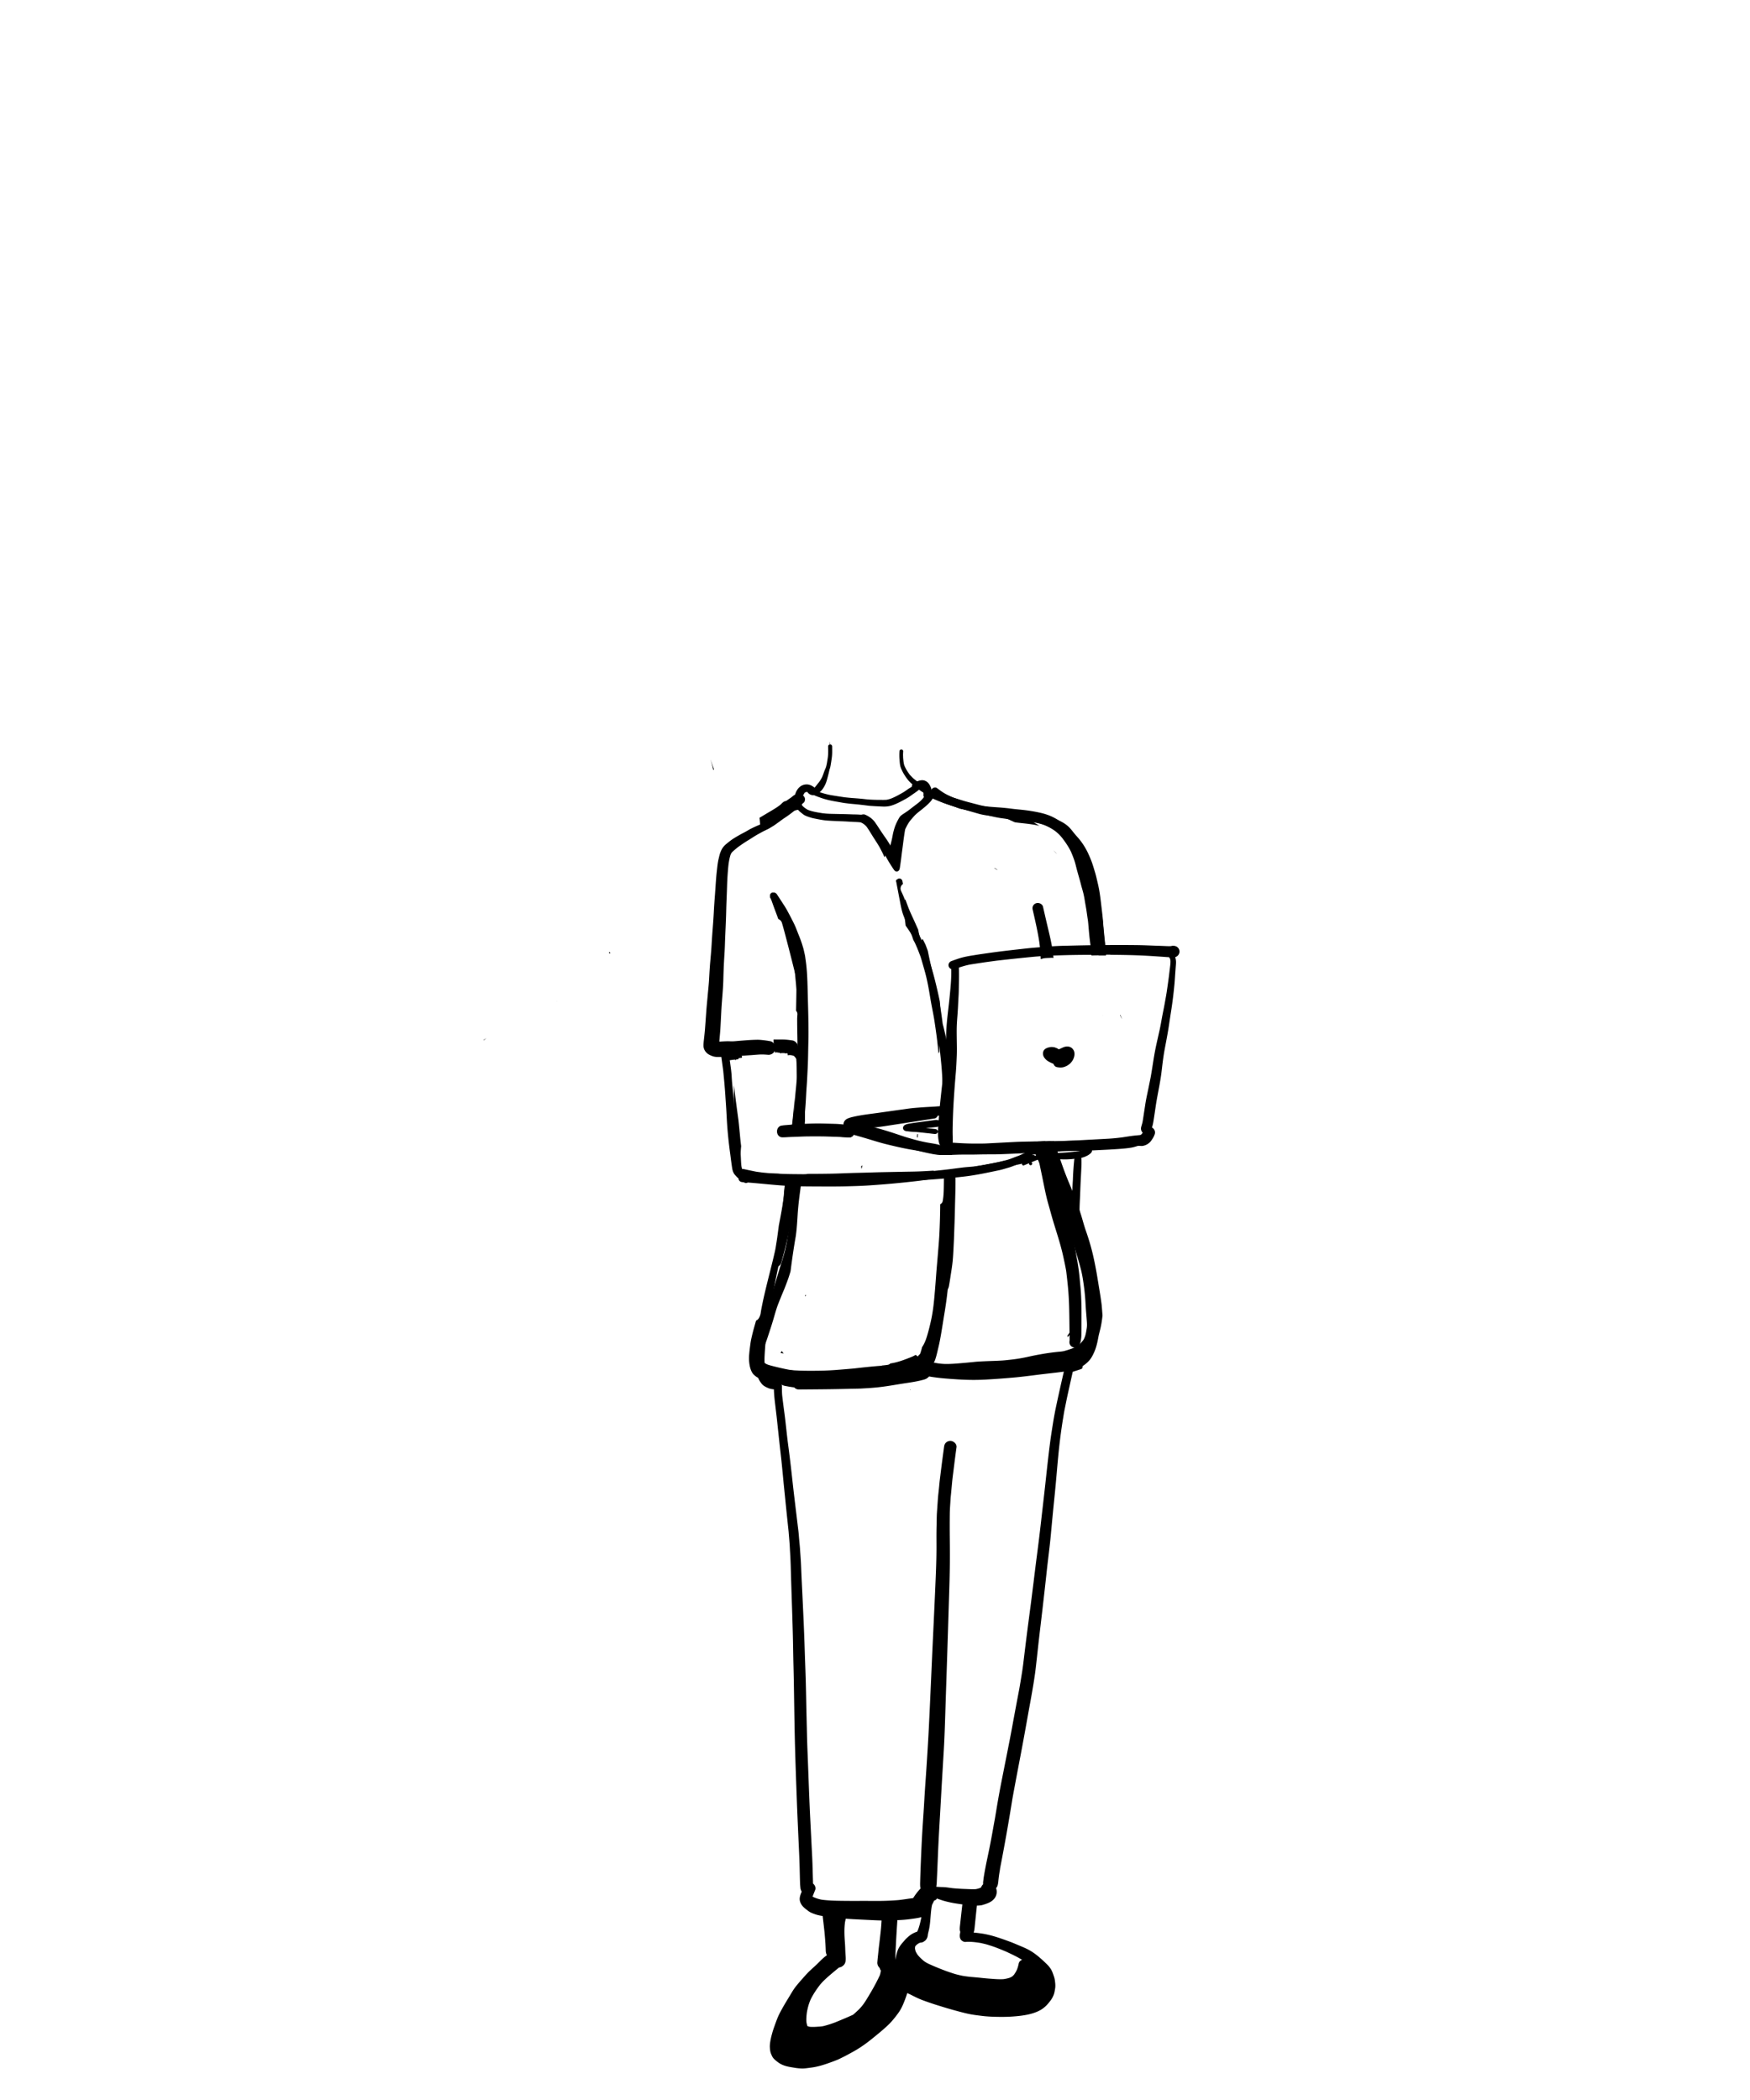 <svg width="500" height="600" xmlns="http://www.w3.org/2000/svg" xmlns:xlink="http://www.w3.org/1999/xlink"><defs><path id="a" d="M0 .547h1.062v1H0z"/></defs><g fill="none" fill-rule="evenodd"><path d="M300 230.078l.084-.067-.004-.011a5.96 5.96 0 00-.08.078m-70 140.361l.294-.434-.162-.005c-.043.147-.086.294-.132.439" fill="#000"/><path d="M230 370.446l.297-.44-.164-.006c-.043.147-.087.297-.133.446m75.834 9.894c-.229.46-.507.849-.827 1.237v.004l.063-.074c-.02.027-.043.052-.063.077L305 382c.166-.157.323-.32.476-.493.07-.091.13-.182.188-.285A8.61 8.61 0 00306 380l-.166.34zm-82.502 5.699a6.004 6.004 0 01-.332.516c.074.015.148.035.223.05.234.036.468.071.703.102a2.403 2.403 0 01-.188-.203 7.247 7.247 0 01-.383-.504l-.023.039M260 397.18a3.56 3.56 0 01.176-.086l-.129-.094a1.32 1.32 0 01-.047.18" fill="#000"/><path d="M305.856 380.317c-.219.474-.49.866-.803 1.267v.001l.14-.176-.14.183c-.019.136-.035.272-.053.408a7.33 7.33 0 00.545-.588c.061-.089.116-.174.163-.266.131-.375.218-.757.292-1.146a7.747 7.747 0 01-.144.317M253.58 230.396c.988-.12 1.917-.495 2.615-.813.757-.334 1.475-.72 2.332-1.189.39-.214.732-.403 1.068-.624.217-.137.431-.289.642-.44l.342-.242.228-.158.232-.162a21.389 21.389 0 001.226-.886l.097-.075.149-.118.082-.075.056.061c.3.228.621.435.942.638l.221.141.05.338c0 .049-.004.094-.008.138-.041.286-.01.5.104.713-.017.156-.077.238-.128.313-.435.52-.912.996-1.42 1.407l-.56.427-.394.3c-.594.455-1.188.91-1.776 1.368-.352.258-.714.506-1.077.751l-.197.13-.134.09-.125.08c-.411.268-.926.602-1.22 1.116-.66 1.137-1.095 2.095-1.375 3.008-.218.73-.349 1.244-.442 1.713l-.097.52-.024.117-.024.124a24.924 24.924 0 01-.604 2.484 4.59 4.59 0 00-.398-.75 37.728 37.728 0 00-1.299-1.937l-.259-.375-.366-.535c-.297-.441-.587-.882-.877-1.327l-.145-.224a61.844 61.844 0 00-.888-1.326 5.936 5.936 0 00-1.093-1.227 7.622 7.622 0 00-1.115-.757c-.166-.094-.311-.177-.456-.235a7.817 7.817 0 00-.38-.166.92.92 0 00-.336-.058c-.114 0-.23.018-.348.034a1.228 1.228 0 00-.183.042l-.129.02c-.145 0-.293-.006-.445-.017l-.128-.007a25.817 25.817 0 00-1.296-.049l-.59-.012c-.937-.035-1.87-.066-2.806-.087l-.946-.017-1.914-.041a39.03 39.03 0 01-1.61-.06 18.84 18.84 0 01-1.099-.102l-.214-.024-.241-.038c-1.303-.207-2.65-.424-3.908-.896-.4-.194-.753-.452-1.113-.72a4.056 4.056 0 01-.549-.514c-.034-.038-.063-.09-.09-.138a2.745 2.745 0 01-.124-.416 6.408 6.408 0 01.028-.973c.054-.35.148-.712.283-1.106.131-.282.276-.555.429-.83l.085-.159.125-.103c.073-.045.149-.086.228-.12.117-.035.238-.059.363-.083h.1a.7.7 0 00.072.11c.301.366.612.6.95.713.243.083.48.125.709.125.065 0 .131-.004.2-.01.222.099.46.206.698.296l.083.034c.739.276 1.503.565 2.3.786l.27.072c.342.096.643.18.958.248l.428.09.141.031.125.024c.197.041.393.083.59.117l2.757.49c.321.05.646.092.971.13l.452.056c.377.047.75.089 1.127.12l.473.041.336.031c.594.056 1.154.11 1.713.18l.39.044c.325.038.65.076.974.121l.205.024.162.021c.27.034.546.069.815.093a85.17 85.17 0 002.571.148l.36.017c.39.02.759.041 1.132.041.356 0 .674-.02.96-.055m-16.586-18.38c.049.256.09.473.125.686a.535.535 0 00-.508.528l.003.21c.02 1.026.041 2.091-.117 3.132-.073.475-.149.95-.228 1.426-.063.318-.132.665-.221 1.01a4.418 4.418 0 01-.263.696l-.042.1-.1.235c-.114.285-.217.571-.322.86-.134.387-.275.783-.444 1.162a9.126 9.126 0 01-1.172 1.788l-.097.121c-.169.21-.29.362-.407.514l-.142.175-.221.273-.1.106-.239-.179c-.1-.072-.2-.144-.304-.207a3.612 3.612 0 00-1.043-.45 2.74 2.74 0 00-.677-.084c-.21 0-.425.024-.65.066-.193.034-.383.11-.549.179l-.09.038c-.221.086-.435.23-.701.458-.943.807-1.465 2.081-1.548 3.79-.618.4-1.23.813-1.838 1.237l-.439.304c-.307.206-.615.413-.911.637l-1.719 1.296c-.01.34-.021.68-.023 1.023l-.006.521.037-.028.09-.069.11-.086.425-.331c.508-.383 1.012-.765 1.517-1.144.318-.237.642-.465.97-.69l.326-.227c.59-.41 1.182-.82 1.779-1.22a.52.52 0 00.19.16c.007.116.038.254.076.413.11.42.346.74.577 1.03.231.279.525.514.829.747l.228.183c.276.231.58.466.936.627.232.11.498.214.806.321.486.169 1.057.355 1.644.472l.193.042.135.023c1.14.231 2.263.456 3.386.548 1.109.087 2.221.13 3.454.183l.11.007c.499.017.992.034 1.49.062.477.017.95.048 1.423.079l.899.052.618.027.141.004.136.003c.438.024.888.045 1.323.1L246 235l.221.11c.21.096.418.228.69.43.274.221.52.462.73.72.46.645.884 1.338 1.295 2.007l.16.254.054.093c.098.159.194.314.298.47.09.154.186.302.283.454l.11.169.197.306c.394.603.795 1.23 1.164 1.865.163.282.312.568.46.857l.062.114.052.11.173.331.083.159c.093.186.19.372.277.562l.065.161.051.114c.076.17.153.338.236.503l.072.124.09-.182.045-.183.059-.138.638 1.168a48.433 48.433 0 001.7 2.722c.194.29.435.644.816.696.038.004.076.004.11.004a.806.806 0 00.709-.41c.148-.259.197-.559.241-.9.06-.378.114-.761.163-1.143l.083-.59c.058-.424.11-.847.162-1.271.052-.441.103-.865.163-1.296.093-.682.183-1.367.272-2.054l.083-.658c.118-.902.243-1.805.377-2.7.052-.322.107-.642.163-.959l.051-.131.052-.13c.17-.346.342-.684.518-1.017l.048-.086c.17-.293.339-.58.533-.852.18-.251.38-.49.58-.726l.097-.114c.287-.331.58-.669.881-.99.494-.502 1.064-.95 1.613-1.384l.356-.283c.791-.634 1.63-1.323 2.397-2.146.36-.394.643-.82.827-1.11.32.175.67.338 1.015.496l.16.072a24.5 24.5 0 001.121.493c.83.345 1.71.644 2.488.906l.131.049a54.278 54.278 0 005.366 1.512c1.555.355 3.2.707 5.33 1.14.284.056.568.108.85.156.422.076.84.158 1.258.241l.602.117.476.09c.463.082.988.18 1.482.33a11.226 11.226 0 011.921.745c.398.186.76.345 1.112.503l.087.037c.228.032.453.063.68.097 1.31.165 2.622.269 3.932.465.818.121 1.634.255 2.429.459-.432-.251-.857-.513-1.282-.772l-1.036-.627a32.42 32.42 0 00-2.443-1.296 33.745 33.745 0 00-1.696-.748 49.047 49.047 0 01-1.178-.5 11.54 11.54 0 00-1.3-.489c-.573-.186-1.143-.289-1.575-.365a19.597 19.597 0 00-.608-.092l-.176-.029-.494-.069-.266-.041c-.38-.055-.76-.11-1.136-.154l-.122-.014a50.32 50.32 0 01-2.577-.352l-.114-.01-.1-.018-1.403-.244-1.458-.24-.214-.05c-.787-.155-1.517-.296-2.235-.458-.819-.183-1.665-.4-2.671-.671a34.988 34.988 0 01-5.244-1.869l-.328-.147-.318-.142c-.21-.103-.425-.214-.64-.324a4.678 4.678 0 00-.19-.182c-.04-.61-.252-1.24-.608-1.823a3.61 3.61 0 00-.431-.58 2.29 2.29 0 00-.587-.447 2.31 2.31 0 00-.95-.286 2.032 2.032 0 00-.136-.006c-.207 0-.428.044-.621.078a3.736 3.736 0 00-.321.083c-.18.056-.353.114-.526.176l-.228-.183a23.897 23.897 0 01-.68-.54l-.083-.07-.145-.134-.087-.08a8.54 8.54 0 01-.307-.313l-.3-.31-.101-.103-.1-.104c-.076-.093-.145-.192-.221-.296l-.118-.165-.138-.194a11.24 11.24 0 01-1.106-2.005c-.21-.606-.272-1.261-.335-1.892l-.038-.4-.003-.306-.017-.441c-.004-.082 0-.169.003-.248l.01-.23c.007-.184.018-.37.032-.555a.501.501 0 00-.128-.365.536.536 0 00-.384-.183.539.539 0 00-.55.51c-.04.51-.05 1.05-.034 1.605.014.469.052.927.094 1.392.045.503.093.955.221 1.406.138.469.363.927.556 1.334a9.9 9.9 0 00.68 1.171c.294.465.58.876.857 1.22.352.434.774.858 1.327 1.337a1.06 1.06 0 00-.169.679l-.1.055-.115.065-.162.104c-.283.172-.563.348-.842.54l-.319.225-.152.107-.363.251c-.49.324-1.033.617-1.51.879l-.362.196a23 23 0 01-1.675.82 8.647 8.647 0 01-1.535.47c-.314.03-.66.043-1.109.043l-.29-.002h-.29c-.194-.004-.384-.004-.573-.004a48.8 48.8 0 01-2.571-.08 28.957 28.957 0 01-1.644-.155l-.104-.01a23.766 23.766 0 00-.795-.08c-.745-.075-1.502-.13-2.259-.186l-.266-.017a70.683 70.683 0 01-1.838-.179l-.293-.03-.236-.035c-1.27-.19-2.587-.39-3.88-.614-.649-.114-1.288-.29-1.803-.43a34.847 34.847 0 01-1.233-.373c.39-.344.698-.699.947-1.071.349-.53.632-1.075.822-1.568.234-.6.4-1.254.55-1.83l.044-.169c.173-.65.321-1.278.446-1.89l.055-.146.058-.144c.053-.141.083-.293.11-.441l.026-.104c.045-.207.08-.413.11-.617l.024-.134c.06-.341.107-.68.156-1.016l.038-.259.02-.144c.035-.253.07-.504.094-.759.065-.672.062-1.361.055-1.954l-.004-.262-.006-.568c-.007-.327-.242-.582-.547-.59a3.649 3.649 0 00-.176-.671l-.016-.01c-.007 0-.018.013-.018.017m64.197 31.175l.1.1c.182.188.368.376.557.558l.153.15c-.085-.1-.172-.2-.26-.3a9.407 9.407 0 00-.74-.7l.19.192zm10.555 15.408a30.223 30.223 0 00-.05-.408c.209 1.564.508 3.107.738 4.664.127.875.251 1.75.312 2.633.05.77.105 1.54.188 2.306.178 1.258.484 2.48.723 3.728.093.492.188.984.269 1.477.69-.01 1.383-.016 2.075-.018a116.009 116.009 0 00-1.11-4.054 98.7 98.7 0 00-.648-2.09l-.131-.416a55.753 55.753 0 01-.468-1.598l.028-.258.032-.265c.108-.933.217-1.869.319-2.801a67.213 67.213 0 00-.548-1.625c-.56-1.17-1.003-2.409-1.512-3.606-.319-.756-.64-1.513-.962-2.269.319 1.52.554 3.053.745 4.6m-13.26 10.509c-.163 1.297-.326 2.594-.485 3.891.348-.036.703-.046 1.045-.06.308-.013.634-.044.955-.033l-.193-1.454c-.305-2.001-.657-3.992-.945-5.997v.014c0-.007 0-.014-.003-.02v-.011c0-.014-.004-.024-.004-.038v.007a.183.183 0 00-.007-.047l-.022-.142.011.052-.032-.209.021.157c-.011-.075-.021-.147-.033-.219a48.497 48.497 0 01-.308 4.109m.529-4.009l.009.048c-.009-.047-.015-.098-.023-.148l.014.1M285 248.607a1.682 1.682 0 00-1-.607l1 .607" fill="#000"/><path d="M299.005 265.035l.001.013a.049.049 0 01.003.007L299 265l.005.035M320 290.054c.117.201.238.405.32.61.043.111.086.225.121.336l.051-.056a35.235 35.235 0 00-.366-.944l-.126.054m-88.671 289.032a6.807 6.807 0 01-.63-.197l-.045-.076a9.536 9.536 0 01-.257-1.163c-.045-.825.007-1.708.157-2.781.093-.501.215-1.095.379-1.681.163-.598.389-1.236.695-1.954.678-1.356 1.561-2.733 2.708-4.21l.084-.097c.274-.318.553-.635.855-.929a35.11 35.11 0 011.398-1.3c.893-.774 1.863-1.585 3.052-2.555a2.15 2.15 0 00.716-.224c.146-.07.286-.162.432-.297.896-.69.799-1.902.715-2.968-.013-.194-.028-.346-.035-.487a80.732 80.732 0 01-.058-1.311l-.007-.224a39.799 39.799 0 00-.084-1.588c-.17-2.213-.229-4.063.035-5.906a28.9 28.9 0 01.212-.938c1.443.11 2.903.18 4.363.248l1.902.094c1.251.065 2.5.123 3.751.158.07.003.14.003.209.003-.039.615-.077 1.246-.13 1.878-.069.825-.162 1.65-.257 2.471l-.107.956-.146 1.243-.017.148a66.872 66.872 0 00-.213 1.847l-.12 1.184a75.414 75.414 0 00-.217 2.215c-.048.601.202 1.201.682 1.65.034.17.1.346.19.514l.158.221c-.08.384-.164.773-.254 1.164-.056.13-.111.261-.164.393a62.4 62.4 0 01-2.354 4.438l-.32.536a75.215 75.215 0 01-1.101 1.832c-.25.404-.515.793-.786 1.18-.18.252-.376.49-.577.732l-.087.107-.202.224c-.167.19-.334.38-.518.55l-.473.44-.476.44c-.212.196-.43.386-.65.573l-.267.123a77.53 77.53 0 01-1.377.608l-.286.124c-1.088.466-2.18.921-3.278 1.367l-.244.086c-.465.169-.934.339-1.414.484-.543.161-1.026.306-1.513.43-.42.1-.861.139-1.293.177l-.139.003c-.529.042-1.127.083-1.718.083a9.23 9.23 0 01-.879-.038zm24.482-19.693l.035-.98c.028-.894.073-1.785.118-2.672l.024-.449c.112-2.23.258-4.456.404-6.681a37.152 37.152 0 003.886-.328l.153-.021c.686-.093 1.395-.19 2.083-.328.268-.055.51-.118.74-.19-.243 1.229-.528 2.55-1.04 3.827a2.776 2.776 0 01-.121.221l-.077.143-.002-.008a4.238 4.238 0 00-.595.214 6.2 6.2 0 00-.932.477c-.47.29-.946.67-1.491 1.194-.292.28-.557.593-.814.897l-.184.214c-.494.566-.886 1.066-1.2 1.653-.379.7-.573 1.457-.744 2.17-.093.405-.18.81-.264 1.213l.021-.566zm6.352-.902a7.14 7.14 0 01-.553-.965 5.548 5.548 0 01-.185-.773c0-.156.007-.308.025-.463.024-.086.052-.176.08-.263a6.69 6.69 0 01.685-.625c.188-.113.372-.217.57-.313.143-.035.289-.062.445-.076.407-.045.713-.266 1.036-.498.369-.268.63-.773.73-1.135.06-.214.087-.442.111-.663l.015-.12c.048-.231.107-.463.162-.694.056-.227.112-.452.16-.676.126-.59.223-1.24.296-1.985.05-.486.09-.977.13-1.467.078-.962.162-1.96.308-2.934.045-.228.094-.458.153-.683l.13-.238.058-.114c.132-.252.254-.507.365-.76.094-.04.195-.086.295-.124a.921.921 0 00.505-.503c.288.12.594.224.9.324l.153.052.31.103c.897.3 1.79.508 2.54.67.992.207 1.99.352 3.011.497.122.017.24.034.362.048l-.236 2.05-.23 2.06-.097.902-.101.9-.01.104a12.23 12.23 0 00-.067.814c-.01.304.014.58.077.805.018.062.038.124.063.183l-.031.29c-.098.527-.133.748-.077 1.218.041.314.201.725.466.942.316.266.567.414 1 .46h.06c.153 0 .244-.015.337-.029.195-.01.393-.013.587-.013 1.2 0 2.396.165 3.512.348l.418.094c.434.1.868.2 1.296.32.8.24 1.457.45 2.072.667 1.228.442 2.427.942 3.55 1.418l.188.09c1.439.673 2.927 1.374 4.296 2.22-.503.186-.866.572-.959 1.014-.118.559-.275 1.215-.546 1.857a9.228 9.228 0 01-.817 1.384 7.168 7.168 0 01-.521.503 6.16 6.16 0 01-.72.363 10.38 10.38 0 01-1.745.39c-.307.02-.612.027-.918.027-.514 0-1.067-.02-1.787-.072l-.396-.027a72.589 72.589 0 01-2.872-.245c-1.025-.11-2.05-.208-3.084-.293-.83-.07-1.71-.183-2.683-.346-.776-.166-1.596-.345-2.393-.594a56.239 56.239 0 01-2.45-.831 76.963 76.963 0 01-4.76-1.964 12.792 12.792 0 01-.886-.473 6.145 6.145 0 01-.751-.545l.003.003c-.674-.587-1.178-1.098-1.585-1.616zm38.367-232.45c-1.015.073-2.026.173-3.042.235.112.507.237 1.011.355 1.508.149.6.278 1.126.39 1.653.347 1.619.698 3.203 1.181 4.815.212.704.41 1.408.609 2.116.257.925.514 1.85.806 2.764.25.78.518 1.56.79 2.34l.097.284.104.303c.466 1.201.932 2.402 1.391 3.606l1.005 2.52.051.13a89.77 89.77 0 011.798 4.958c.338 1.014.64 2.06.935 3.07l.067.232c.128.442.257.887.388 1.33l.199.658c.403 1.347.81 2.707 1.161 4.063.438 1.68.688 3.496.887 4.956a60.56 60.56 0 01.458 5.029c.05.976.13 1.95.21 2.923.062.75.12 1.44.166 2.13.038.573.06 1.194-.042 1.85-.073.483-.157.966-.254 1.442a6.645 6.645 0 01-.365 1.215c-.097.238-.236.56-.403.756-.351.438-.79.98-1.328 1.408-.727.58-1.613.88-2.469 1.17l-.291.1a21.13 21.13 0 01-1.019.31l-.191.06c-.49.134-1.001.189-1.568.237a63.504 63.504 0 00-3.724.463 82.143 82.143 0 00-5.05.96c-1.638.368-3.182.63-4.715.807l-.403.045c-.762.09-1.568.18-2.35.231-.852.052-1.697.087-2.549.118l-.247.007-.132.006c-1.488.052-3.028.108-4.537.218l-.681.07-.46.047c-.99.097-1.978.197-2.972.276l-.434.035c-1.19.103-2.531.214-3.852.214-.213 0-.421-.004-.63-.007a16.747 16.747 0 01-5.034-.973c-.834-.297-1.71-.639-2.482-1.112a7.071 7.071 0 01-.737-.517c-.38.231-.772.434-1.179.597-1.595.638-3.191 1.27-4.874 1.642-.39.087-.782.16-1.179.221a6.457 6.457 0 01-1.275.894c-1.078.587-2.257.922-3.167 1.15-1.03.252-2.233.534-3.45.69l-.295.038c-.855.114-1.65.217-2.433.231-.47.007-.935.01-1.404.01l-.992-.003c-1.71-.02-3.47-.124-5.12-.231a116.6 116.6 0 00-2.602-.145l-.1-.003c-2.305-.121-4.686-.243-6.991-.636a72.654 72.654 0 01-1.266-.228 50.308 50.308 0 01-1.623-.335l-.098-.02a73.473 73.473 0 01-3.487-.852c-.254-.073-.573-.156-.883-.294-.24-.107-.42-.19-.605-.328-.309-.231-.389-.342-.6-.645-.61-.89-.262-2.095-.008-2.975.135-.463.306-.915.476-1.364l.115-.3.108-.293c.26-.71.507-1.426.744-2.147l.118-.36c.438-1.325.932-2.826 1.366-4.292.108-.366.216-.732.32-1.101.324-1.119.689-2.385 1.154-3.565l.272-.694.17-.422.594-1.466.25-.601.126-.3.115-.266a.927.927 0 01.045-.107l.083-.2.118-.29.045-.117.046-.114.146-.38.042-.107c.25-.652.5-1.3.73-1.957.218-.631.42-1.266.612-1.902l.044-.152.046-.148.034-.29.035-.248a210.938 210.938 0 011.43-9.547c.135-.949.242-1.984.34-3.254.055-.725.1-1.47.15-2.212l.034-.556c.198-3.183.65-6.393 1.088-9.495l.021-.145.017-.128.018-.117c.055-.404.1-.812.139-1.222l.035-.382-1.37-.015-.923-.012c-.023.604-.05 1.207-.078 1.81l-.004.097a73.43 73.43 0 01-.271 3.81 78.65 78.65 0 01-.205 1.816 81.453 81.453 0 00-.202 1.815c-.274 2.85-.577 5.205-.949 7.406-.093.553-.177 1.108-.264 1.664l-.066.438a46.025 46.025 0 01-.675 3.127c-.284 1.119-.615 2.2-1.021 3.48-.39 1.238-.766 2.482-1.141 3.724-.358 1.194-.712 2.378-1.084 3.558-.15.476-.292.956-.436 1.436l-.079.28c-.167.558-.333 1.121-.521 1.673a108.6 108.6 0 01-1.27 3.614c-.428 1.17-.848 2.34-1.269 3.51-.437 1.218-.795 2.509-1.112 3.651l-.32 1.177c-.163.615-.33 1.23-.508 1.84a14.72 14.72 0 00-.246 1l-.031.15c-.06.3-.14.71-.16 1.08-.025.351.024.72.065 1.045l.029.215c.117.969.695 1.97 1.71 2.968a8.763 8.763 0 002.016 1.484c.337.18.682.348 1.033.507.663.118 1.373.27 2.232.476l.615.149.122.03.98.245.15.038.086.025.115.028.199.055c.5.135.952.269 1.397.414l.313.103.111.032.247.1c2.221.266 4.388.39 6.783.514.587.027 1.172.041 1.756.041 1.887 0 3.726-.137 5.277-.269a121.92 121.92 0 007.808-.935c1.638-.256 3.199-.742 4.642-1.232.434-.149.872-.273 1.313-.394.387-.11.77-.217 1.145-.338a31.39 31.39 0 001.616-.573l.407-.142c.146-.045.205-.062.264-.082l-.024.12.003.135c.209-.1.39-.218.56-.33.143-.091.275-.181.406-.256.217-.121.452-.184.7-.184.646 0 1.275.456 1.49 1.088l.033-.1-.004-.094a80.46 80.46 0 00-.035-1.1c.194.186.407.334.619.468 1.193.753 2.617.988 3.99 1.212l.505.086c2.514.432 5.08.605 7.565.77l.3.021c1.63.104 3.194.158 4.65.158a63.31 63.31 0 003.363-.092 248 248 0 008.69-.643c1.7-.165 3.394-.379 5.122-.596 1.005-.128 2.013-.256 3.022-.37l1.581-.182c1.422-.16 2.705-.304 3.981-.487a564.871 564.871 0 00-2.187 9.819 94.075 94.075 0 00-.922 4.977c-.305 1.901-.6 3.768-.844 5.65-.424 3.296-.79 6.582-1.21 10.498-.271 2.513-.56 5.023-.848 7.532-.167 1.44-.334 2.878-.494 4.32a581.667 581.667 0 01-1.234 10.085c-.292 2.237-.566 4.474-.841 6.71l-.06.497c-.19 1.518-.378 3.04-.57 4.56-.177 1.414-.365 2.826-.552 4.24l-.14 1.06-.139 1.06a825.472 825.472 0 00-1.244 9.871l-.06.487c-.163 1.38-.347 2.944-.584 4.462a285.43 285.43 0 01-.813 4.888l-.046.238c-.684 3.606-1.366 7.21-2.022 10.82-.453 2.46-.947 4.96-1.43 7.389l-.124.622-.53 2.667-.395 1.992c-.359 1.805-.717 3.61-1.054 5.422a283.104 283.104 0 00-.987 5.664l-.344 2.053-.414 2.282c-.386 2.17-.789 4.417-1.24 6.63-.133.652-.272 1.301-.408 1.953l-.094.446c-.163.77-.327 1.542-.476 2.322a95.46 95.46 0 00-.511 2.807c-.06.351-.108.703-.15 1.055l-.034.26c-.042.317-.08.6-.073.872-.004.094 0 .187.007.28a1.89 1.89 0 00-.372.439l-.213.445c-.16.086-.323.162-.487.227a6.925 6.925 0 01-1.042.262c-.264.011-.532.018-.8.018-.587 0-1.175-.025-1.759-.049l-.358-.014a56.6 56.6 0 01-3.497-.213c-.328-.031-.654-.076-.977-.12l-.16-.025-.49-.07a15.873 15.873 0 00-1.655-.124 21.43 21.43 0 01-1.582-.096c.045-.183.07-.397.094-.607.048-.418.063-.805.076-1.188l.018-.414c.051-1.056.1-2.115.146-3.176l.045-1.117.048-1.112c.06-1.443.119-2.885.188-4.328.135-2.799.296-5.595.46-8.394.096-1.67.194-3.344.284-5.018.153-2.799.32-5.594.487-8.397l.007-.121c.108-1.802.215-3.603.32-5.408.194-3.345.302-6.748.406-10.037l.1-3.144c.3-8.877.595-17.758.863-26.634l.098-3.159c.118-3.661.22-6.961.247-10.271.017-2.04.01-4.273-.022-7.023a300.02 300.02 0 01.004-7.055c.01-.897.07-1.815.129-2.699.035-.528.062-.973.087-1.418.02-.373.059-.742.097-1.115.024-.218.046-.431.066-.649l.139-1.477.14-1.502c.082-.904.197-1.808.312-2.713l.133-1.048c.26-2.113.525-4.218.82-6.324.055-.397-.076-.808-.37-1.152-.34-.4-.85-.66-1.337-.677-.518 0-.939.16-1.273.466-.406.369-.517.825-.57 1.225a515.336 515.336 0 00-1.053 8.086l-.132 1.06c-.084.66-.15 1.326-.212 1.989l-.07.72-.1.922c-.08.746-.16 1.492-.213 2.237-.08 1.163-.16 2.326-.243 3.49l-.014.223c-.048.722-.063 1.46-.077 2.178l-.003.187c-.007.396-.014.79-.024 1.183a131.274 131.274 0 00-.039 4.384v.259c.004.752.007 1.5.004 2.25-.014 3.662-.177 7.382-.337 10.983l-.015.331-.1 2.281c-.108 2.478-.226 4.956-.341 7.435l-.09 1.89-.191 4.029c-.153 3.247-.296 6.498-.438 9.746l-.018.41c-.233 5.254-.473 10.687-.757 16.022a880.59 880.59 0 01-.89 14.01 433.95 433.95 0 00-.31 4.859l-.097 1.622c-.07 1.18-.15 2.357-.23 3.534l-.049.77c-.055.804-.107 1.609-.156 2.413-.185 3.1-.32 6.147-.428 8.718a484.149 484.149 0 00-.149 3.934 196.99 196.99 0 00-.062 2.05c-.018.67-.039 1.363.097 2.002a17.01 17.01 0 00-1.286 1.529c-.223.307-.436.618-.644.932l-.1.162-.064.104c-.28.041-.576.08-.868.12-.275.032-.498.063-.713.097-.838.13-1.676.241-2.514.342a74.815 74.815 0 01-6.448.252c-.585 0-1.17-.004-1.753-.007l-1.853-.007-.768.003a276.596 276.596 0 01-5.594-.02c-1.829-.025-3.776-.069-5.691-.335a10.759 10.759 0 01-2.037-.618 9.986 9.986 0 01-.508-.252c.174-.466.365-.942.557-1.418l.18-.442c.281-.697-.09-1.463-.601-1.86v-.128l-.035-1.195-.062-2.08c-.042-1.57-.091-3.248-.182-4.932-.108-2.016-.208-4.032-.309-6.051l-.198-3.913c-.22-4.336-.383-8.754-.529-12.654l-.066-1.742a1228.75 1228.75 0 00-.197-5.074 329.437 329.437 0 01-.195-6.685l-.007-.249-.066-2.775c-.042-1.56-.073-3.12-.104-4.68-.032-1.704-.067-3.41-.112-5.111-.049-1.82-.11-3.638-.178-5.457a1062.52 1062.52 0 01-.135-3.962c-.09-2.879-.205-5.837-.348-9.042-.16-3.47-.323-6.938-.493-10.41-.053-1.08-.098-2.157-.143-3.238l-.066-1.594c-.038-.939-.104-1.875-.17-2.813l-.024-.314c-.038-.55-.077-1.098-.111-1.646a46.397 46.397 0 00-.137-1.525l-.076-.812-.07-.81-.016-.212a39.302 39.302 0 00-.16-1.68l-.283-2.334-.274-2.302-.18-1.48-.015-.114c-.309-2.588-.622-5.174-.907-7.766-.358-3.261-.75-6.76-1.224-10.278a213.6 213.6 0 01-.55-4.635c-.177-1.608-.347-3.179-.558-4.742-.227-1.706-.453-3.4-.644-5.098a28.321 28.321 0 01-.066-2.534 1.148 1.148 0 00-1.095-1.177c-.64 0-1.168.49-1.186 1.088-.049 1.743.135 3.438.345 5.167l.107.915c.143 1.166.285 2.336.41 3.503l.247 2.336.098.887c.25 2.364.504 4.729.775 7.083.232 2.042.43 4.124.622 6.136.094.987.188 1.974.289 2.958l.146 1.46.129 1.249c.23 2.296.462 4.59.705 6.882l.163 1.543.164 1.542c.035.487.077.974.118 1.46l.024.284c.08.972.16 1.94.206 2.913.024.51.052 1.018.083 1.528l.018.328c.055.974.107 1.95.135 2.924.09 3.206.188 6.413.299 9.619.118 3.49.23 6.975.32 10.464.031 1.198.052 2.399.076 3.6l.014.877c.028 1.505.056 2.989.095 4.472.09 3.583.146 7.166.197 10.748l.018 1.08c.038 2.527.08 5.05.135 7.576.136 6.161.362 12.353.584 18.341l.045 1.195c.088 2.405.195 4.81.303 7.213l.045 1.066.083 1.819.056 1.24c.136 2.819.261 5.573.316 8.286.018.752.035 1.501.056 2.25.011.442.024.883.046 1.322.006.173.02.341.034.511l.01.117.022.21c.014.118.024.235.034.356.02.235.108.442.18.625l.06.155c.042.07.083.138.132.207-.034.06-.066.138-.097.217-.32.795-.678 1.695-.375 2.651.204.632.527 1.135 1.056 1.63.421.396.873.734 1.377 1.104.563.414 1.258.659 1.87.873a10.54 10.54 0 001.648.414l.257.045.258.049a.841.841 0 00.007.223 460.7 460.7 0 01.504 4.381c.097 1.107.194 2.215.264 3.33.034.576.063 1.157.083 1.733.015.507.066 1.046.334 1.519l-.32.24c-.16.125-.32.25-.475.38-.522.435-1.009.922-1.479 1.391-.215.218-.43.432-.65.643-.41.393-.83.776-1.25 1.155l-.626.574c-.585.542-1.107 1.121-1.683 1.767l-.24.265c-.762.863-1.457 1.647-2.117 2.478-.595.746-1.089 1.574-1.572 2.379l-.118.2-.316.52-.102.166c-.865 1.43-1.758 2.91-2.537 4.421-.522 1.016-.921 2.095-1.287 3.114l-.114.32c-.264.747-.532 1.498-.74 2.255-.272.983-.564 2.15-.665 3.362-.041.517-.003 1.097.118 1.825.09.51.337 1.022.532 1.429.327.666.921 1.129 1.495 1.577.796.618 1.627 1.015 2.632 1.27.608.16 1.244.263 1.86.363l.5.086c.682.11 1.346.176 2.034.193h.174c.497 0 1.022-.069 1.443-.124l.194-.024 1.016-.135c1.902-.259 3.775-.883 5.517-1.525a46.09 46.09 0 001.801-.69c.323-.135.64-.29.956-.446l.407-.203c.737-.353 1.47-.753 2.176-1.14l.098-.051.653-.359c1.808-.983 3.595-2.195 5.459-3.7l.153-.124c1.497-1.211 3.044-2.46 4.47-3.804.695-.655 1.426-1.47 2.17-2.422.514-.663 1.036-1.333 1.463-2.079.358-.617.695-1.342 1.06-2.274.306-.776.623-1.608.859-2.453.213.1.435.196.654.296.393.19.72.356 1.05.522.41.203.82.41 1.237.603.793.373 1.614.673 2.382.95 1.634.593 3.265 1.1 4.933 1.612 1.69.52 3.435 1.01 5.333 1.504.81.21 1.88.473 2.99.66.87.144 1.76.251 2.622.355l.2.027c1.806.22 3.63.262 5.182.277h.378a44.03 44.03 0 005.358-.311c1.783-.225 3.855-.593 5.719-1.623.434-.237.893-.572 1.4-1.017.456-.397.831-.866 1.197-1.315.4-.498.684-.915.89-1.315.26-.512.43-.963.531-1.422.066-.29.115-.584.164-.873l.038-.232c.135-.784.031-1.577-.07-2.347-.076-.566-.267-1.128-.475-1.705-.213-.603-.414-1.104-.717-1.563a7.011 7.011 0 00-.893-1.118c-.376-.383-.759-.75-1.151-1.112-1.196-1.104-2.51-2.24-4.005-3.075-.873-.494-1.822-.89-2.736-1.274l-.286-.116-.674-.288c-.643-.272-1.283-.548-1.933-.782-.924-.342-1.853-.674-2.788-.99-1.999-.681-3.675-1.105-5.27-1.344a52.051 52.051 0 00-2.31-.28.97.97 0 00.108-.248c.073-.214.105-.442.137-.663l.017-.134c.034-.228.06-.46.08-.69l.021-.228c.059-.594.121-1.184.184-1.778a497.3 497.3 0 01.417-3.951h.021c.337 0 .706-.028 1.12-.08.32-.045.633-.148.934-.245l.146-.048c.734-.235 1.575-.549 2.232-1.097.703-.584 1.116-1.347 1.196-2.21.039-.424-.014-.821-.177-1.325.209-.228.338-.445.428-.718.065-.203.101-.407.136-.614l.027-.18c.031-.182.05-.365.066-.549.042-.424.091-.846.146-1.266.09-.694.208-1.385.33-2.071l.05-.283-.12.476a557.03 557.03 0 003.589-20.215c.542-3 1.112-5.994 1.679-8.994l.153-.808a875.295 875.295 0 002.183-11.741c.247-1.402.501-2.803.755-4.204.4-2.18.8-4.362 1.16-6.554.345-2.057.589-3.73.766-5.26.236-2.026.458-4.056.677-6.084.23-2.124.483-4.246.738-6.372l.01-.107c.156-1.315.313-2.63.466-3.948.434-3.762.863-7.528 1.266-11.293.12-1.115.253-2.23.385-3.345l.084-.721c.246-2.037.504-4.204.695-6.306.348-3.803.716-7.606 1.103-11.407.215-2.102.4-4.21.587-6.312.135-1.587.27-3.113.417-4.642.372-3.856.82-7.352 1.373-10.69.111-.693.226-1.39.344-2.083l.317-1.557c.27-1.347.546-2.696.845-4.032l.414-1.87.128-.584.709-3.179c.806-.251 1.62-.517 2.437-.79l.16-.113.157-.114.042-.3.038-.322a9.666 9.666 0 001.498-1.18c.842-.828 1.318-1.698 1.853-2.92.438-1.018.702-2.057.883-2.85.066-.3.121-.605.178-.909.051-.283.104-.555.162-.831.073-.32.153-.643.23-.96l.045-.176.181-.724c.275-1.122.483-2.386.64-3.863a142.73 142.73 0 00-.24-3.03c-.201-1.678-.49-3.42-.723-4.821l-.118-.719-.181-1.1-.066-.4a118.563 118.563 0 00-.779-4.395c-.4-1.994-.75-3.52-1.137-4.945a63.53 63.53 0 00-.646-2.226 74.638 74.638 0 00-.866-2.624c-.313-.886-.577-1.801-.835-2.688l-.024-.086-.066-.235c-.16-.542-.317-1.08-.487-1.622a132.253 132.253 0 00-1.557-4.608c-.257-.634-.522-1.266-.786-1.898l-.135-.324-.23-.552-.212-.508c-.605-1.453-1.23-2.958-1.794-4.48a153.11 153.11 0 01-1.36-3.852 1.295 1.295 0 01-.132-.345l-.03-.134c-.028-.08-.052-.16-.081-.235-.15-.431-.305-.863-.462-1.291-.313-.853-.664-1.805-.911-2.771l-.612.04zm-80.082-70.933a.88.88 0 00-.411.518c-.01.088-.024.165-.036.242-.007.16.026.31.098.457l.163.477c.412 1.161.824 2.322 1.258 3.476.29.774.582 1.55.868 2.33.478.144.866.553 1.03 1.092.588 2.004 1.107 4.03 1.633 6.052.905 3.473 1.774 6.96 2.643 10.445.157.623.274 1.256.411 1.882.118.549.239 1.099.36 1.648.172.404.349.827.535 1.273l-.414-5.733-.135-.554c-.097-.43-.195-.857-.313-1.283-.12-.44-.229-.888-.34-1.333l-.17-.682a76.645 76.645 0 00-.222-.833c-.13-.472-.238-.877-.336-1.29a70.602 70.602 0 01-.504-2.208 70.013 70.013 0 00-.519-2.354 67.31 67.31 0 00-.562-2.127 52.637 52.637 0 00-.725-2.343l-.072-.21c-.185-.57-.375-1.14-.581-1.7a175.81 175.81 0 00-.781-2.085 205.074 205.074 0 01-1.741-4.786c-.075-.21-.307-.37-.49-.433a.757.757 0 00-.646.063m9.226 63.375c-.207.33-.412.663-.633.98-.014.845-.027 1.691-.042 2.536.14-.127.274-.212.421-.26.107-.03.186-.042.267-.045a.497.497 0 000-.183c.04.058.096.107.155.155l.037.012a1.572 1.572 0 01-.131-.632c0-.34.1-.584.251-.834v-.311a73.59 73.59 0 00-.675-.512c.227-.31.45-.608.667-.894l-.002-.496c-.104.164-.21.324-.315.484m27.087-67.457a.802.802 0 00-.413.232c-.025 0-.061.017-.097.03a.474.474 0 00-.218.6l.05.13c.003.034.009.079.015.12l.416 2.175.415 2.175.169.883c.208 1.125.406 2.137.679 3.123.327 1.17.84 2.284 1.383 3.412.529 1.102.947 2.22 1.33 3.27.15.443.3.89.445 1.34.137.255.274.51.41.77.169.32.305.662.454.992.396.876.73 1.777 1.072 2.676.253.669.445 1.374.642 2.063.257.883.51 1.77.757 2.656.415 1.5.74 3.024 1.023 4.558.295 1.61.545 3.228.843 4.838.305 1.626.647 3.255.89 4.895.256 1.73.513 3.454.718 5.192.15 1.282.286 2.56.415 3.843.09-.18.169-.352.234-.518-.043-.877-.084-1.756.11-2.608.065-.273.208-.515.403-.7.055-.636.084-1.257.091-1.878.02-1.708-.1-3.464-.204-5.012-.03-.381-.043-.705-.06-1.025l-.012-.253c-.02-.47-.039-.94-.075-1.408-.04-.525-.08-1.007-.124-1.46a140.552 140.552 0 00-1.561-6.736c-.418-1.623-.902-3.222-1.389-4.82-.214-.696-.41-1.398-.637-2.087-.246-.75-.51-1.483-.788-2.219-.494-1.057-1.033-2.094-1.51-3.158-.523-1.165-1.013-2.345-1.523-3.514-.552-1.258-1.133-2.506-1.61-3.798-.393-1.074-.747-2.165-1.156-3.229a40.584 40.584 0 00-.854-1.923c-.178-.378-.256-.76-.146-1.175.097-.372.328-.699.642-.898a4.1 4.1 0 01-.028-.153l-.137-.709a.901.901 0 00-.873-.719c-.07 0-.133.01-.191.027M269 301.074l.095.9c.066-.052.136-.099.21-.142-.008-.246-.012-.492-.02-.742 0-.032 0-.063-.004-.09l-.281.074m1 18.118c.037 1.07.075 2.141.09 3.212l.006.596.009-.005a87.31 87.31 0 001.895-1.313c-.35-.163-.645-.475-.714-.866a49.404 49.404 0 01-.109-.652 1.261 1.261 0 01-.659-.582 4.145 4.145 0 01-.254-.582l-.264.192m-7.945 4.915l-.021.01c.008.28 0 .56-.034.838.073.013.142.027.21.045.026-.333.05-.667.072-1-.075.035-.153.071-.227.107" fill="#000"/><path d="M246 333.308c.027.071.051.14.066.204.042.158.082.321.115.488.072-.325.132-.656.187-.986a1.226 1.226 0 01-.091-.014c-.09.104-.183.207-.277.308m17.553 55.694c-1.357.06-2.694.356-4.033.533-.68.092-1.36.178-2.04.26a1.317 1.317 0 00-.055-.125 1.725 1.725 0 00-.477-.565 20.22 20.22 0 01-2.088.615c-.926.212-1.858.342-2.796.418-.082.029-.164.056-.246.083-.393.025-.789.053-1.181.086-2.198.185-4.388.42-6.583.679-1.684.149-3.368.295-5.052.423-1.86.142-3.71.216-5.574.234-1.663.014-3.34.022-5.004-.043-.844-.036-1.69-.085-2.535-.127-.393-.022-.789-.04-1.181-.025-.538.014-1.079.056-1.564.323-.306.167-.634.49-.823.796-.217.352-.273.675-.314 1.084-.065.643.334 1.454.892 1.756.334.185.665.349 1.027.474.31.106.66.142.977.205.665.136 1.337.235 2.013.317.34.362.806.6 1.319.597 4.952-.043 9.902-.06 14.854-.206 1-.029 2.002-.018 3.004-.072 1.222-.067 2.446-.138 3.665-.244 2.439-.207 4.85-.616 7.264-1.017 2.356-.391 4.733-.64 7.033-1.305.641-.185 1.182-.544 1.547-1.13.468-.754.55-1.824.1-2.613a.167.167 0 01-.017-.032c-.42-.729-1.192-1.38-2.057-1.381-.025 0-.05 0-.075.002m6.457-66.252c.022 2.416.035 4.833.042 7.25H271a277.9 277.9 0 01-.19-6.233c-.012-.502-.102-.944-.354-1.322A1.432 1.432 0 00270 322c.005.251.007.502.01.75" fill="#000"/><path d="M269.034 380.222l-.05.29.05-.29m1.485-45.127c-.201.021-.4.041-.6.059-.076.016-.151.03-.228.04.005.9.006 1.798-.01 2.698-.03 1.744-.01 3.539-.334 5.26-.076.42-.356.744-.712.932a202.946 202.946 0 01-.26 8.844c-.09 1.573-.225 3.143-.353 4.714-.13 1.631-.277 3.26-.413 4.891-.139 1.652-.244 3.311-.383 4.967-.27 3.28-.51 6.595-1.227 9.81-.343 1.55-.725 3.103-1.194 4.615-.254.823-.55 1.605-.973 2.353a7.985 7.985 0 01-.386.63c-.155.643-.33 1.284-.56 1.898-.027.042-.05.083-.08.124a.771.771 0 01-.095.078c-.772.645-.901 1.908-.456 2.778.57 1.107 1.943 1.54 3.015.95.86-.479 1.518-1.168 1.874-2.117.148-.4.27-.815.383-1.225.207-.775.382-1.557.567-2.335.412-1.7.712-3.424.992-5.15.202-1.213.39-2.425.585-3.637.396-2.33.755-4.665 1.016-7.021.247-2.24.495-4.479.732-6.718.254-2.424.337-4.864.415-7.302.073-2.272.123-4.55.156-6.826.04-2.609-.04-5.21-.172-7.81-.097-1.87-.256-3.733-.429-5.595-.288.034-.579.069-.87.095m-43.896-62.421l.014.114c-.007-.038-.01-.076-.014-.114m-1.542-6.559l.02.045a.56.56 0 01-.02-.045m-3.74-9.022a.71.71 0 00-.247.957c.78 1.355 1.555 2.713 2.228 4.127.294.617.614 1.228.88 1.86.28.658.558 1.317.835 1.972.364 1.074.736 2.137.979 3.245.128.584.253 1.167.361 1.754.098.534.165 1.073.236 1.612.328 2.878.53 5.77.83 8.651.146 1.373.29 2.748.396 4.123.111 1.524.189 3.047.24 4.573l.02.511c.003.052.007.11.003.166.098 2.552.233 5.101.25 7.653a134.12 134.12 0 01-.216 8.717c-.172 2.94-.406 5.873-.668 8.81-.24 2.726-.6 5.446-.895 8.169.286 0 .573 0 .86.003l1.208.004c.157-1.694.315-3.389.487-5.082.132-1.33.22-2.666.311-4 .105-1.513.199-3.03.287-4.545.165-2.88.22-5.768.266-8.649.024-1.403-.013-2.813-.046-4.216a110.64 110.64 0 00-.172-4.456c-.173-2.827-.216-5.657-.49-8.477-.284-2.926-.581-5.852-.858-8.779a98.862 98.862 0 00-.517-4.466c-.094-.683-.25-1.359-.404-2.028-.068-.281-.136-.562-.214-.84-.097-.371-.178-.755-.303-1.118-.276-.79-.537-1.582-.868-2.347-.327-.765-.64-1.533-1.002-2.282-.372-.775-.716-1.574-1.131-2.325-.564-1.019-1.125-2.038-1.708-3.043a.698.698 0 00-.598-.347.684.684 0 00-.34.093m3.163 80.573l.041-.306c-.182 1.34-.33 2.686-.496 4.03-.403 2.73-.885 5.452-1.411 8.162l-.103.517c-.22 1.653-.42 3.317-.69 4.963-.133.817-.247 1.633-.426 2.44-.2.881-.4 1.76-.616 2.637-.775 3.17-1.602 6.328-2.341 9.503a106.75 106.75 0 00-1.027 4.912c-.072.41-.103.864-.244 1.257-.1.283-.21.579-.372.834-.206.32-.479.565-.802.706-.124.447-.251.895-.383 1.343a57.242 57.242 0 00-.994 3.926c-.18.82-.28 1.654-.386 2.484-.083.64-.152 1.278-.203 1.921a11.625 11.625 0 00-.01 2.05c.103 1.089.303 2.135.85 3.096.262.466.633.786 1.05 1.106.33.255.699.444 1.098.578.18.06.334.09.524.118.389.052.778.103 1.163-.014a2.95 2.95 0 00.737-.303c.235-.137.469-.358.668-.547.53-.514.627-1.368.258-1.998a1.669 1.669 0 00-.984-.758c-.365-.1-.865-.083-1.201.12a2.477 2.477 0 01-.238-.145c-.028-.027-.055-.05-.083-.078a3.81 3.81 0 01-.169-.303 9.074 9.074 0 01-.351-1.41c-.113-1.515.01-3.03.196-4.532.22-1.282.486-2.549.795-3.817.338-1.373.665-2.755 1.024-4.125.705-2.71 1.26-5.466 1.8-8.212.56-2.848 1.136-5.697 1.787-8.525.634-2.765 1.315-5.524 1.824-8.317.42-2.308.824-4.616 1.189-6.934.381-2.387.63-4.787.908-7.191l.114-.812-.093-.001a119.795 119.795 0 01-2.17-.041 88.06 88.06 0 00-.233 1.666" fill="#000"/><path d="M220.534 255.15c-.476.287-.708 1.002-.382 1.497.954 1.448 1.875 2.91 2.774 4.392.209.349.382.724.57 1.08.157.297.31.591.454.891.335.704.658 1.414.97 2.129a73.238 73.238 0 011.397 4.105c.213.69.393 1.39.562 2.095.173.703.3 1.414.423 2.127.156 1.565.266 3.12.27 4.687.005 1.865-.01 3.723-.037 5.588a907.846 907.846 0 01-.087 5.05c.253.272.406.63.386 1.02-.023.442-.07.872-.074 1.313a210.623 210.623 0 00.054 4.584c.02 1.072.033 2.148.04 3.221v.215c.03.198.043.396.04.59-.01.588-.1 1.169-.197 1.746-.03.304-.07.609-.126.912-.017.172-.036.339-.053.506.047.4.063.803.076 1.205.027.735.03 1.473.034 2.208.006.724.03 1.451-.01 2.172-.087 1.52-.273 3.03-.41 4.544-.07.75-.139 1.496-.2 2.247-.052.69-.106 1.383-.176 2.073a230.762 230.762 0 01-.471 4.267c-.054.456-.112.913-.161 1.37l.976.003c.755.005 1.515.003 2.274.013.094-.71.18-1.422.25-2.135.176-1.786.345-3.57.468-5.358.12-1.699.176-3.403.307-5.1.126-1.713.199-3.424.286-5.138.086-1.702.122-3.406.15-5.114.026-1.725.092-3.447.089-5.171-.007-3.512-.11-7.027-.203-10.539-.09-3.453-.123-6.93-.645-10.35-.063-.423-.1-.857-.193-1.274l-.34-1.503c-.095-.427-.245-.847-.365-1.264-.12-.41-.262-.81-.402-1.213-.253-.74-.56-1.468-.849-2.196-.339-.861-.661-1.746-1.064-2.58a94.839 94.839 0 00-2.152-4.143c-.335-.604-.721-1.191-1.097-1.772-.565-.871-1.127-1.743-1.7-2.607-.219-.335-.568-.543-.934-.543a1 1 0 00-.522.15m3.602 84.328a290.49 290.49 0 01-1.127 10.47c-.225 1.773-.42 3.557-.69 5.323-.126.826-.234 1.651-.402 2.467-.19.891-.377 1.78-.582 2.668-.11.488-.224.972-.335 1.456a1.7 1.7 0 00.202.074c.89.264 1.783-.314 2.044-1.245.987-3.51 1.877-7.05 2.537-10.65.302-1.655.51-3.334.763-5 .267-1.737.52-3.476.813-5.208.212-1.253.44-2.505.641-3.76-.3-.004-.602-.009-.904-.012-.611-.007-1.222-.018-1.836-.035-.28-.01-.56-.016-.84-.026-.087 1.16-.18 2.32-.284 3.478m75.304-13.428c-.978.076-1.957.176-2.936.238a1.146 1.146 0 01-.402-.044l-.102.007c.084.65.169 1.3.26 1.95.129.917.307 1.83.458 2.747.314 1.905.758 3.787 1.14 5.679.383 1.892.756 3.787 1.203 5.662.201.835.438 1.658.676 2.485.27.94.517 1.892.79 2.836.762 2.664 1.648 5.284 2.393 7.95.366 1.314.702 2.638.982 3.974.267 1.262.55 2.513.748 3.788.178 1.492.343 2.98.488 4.476.171 1.779.263 3.557.323 5.346.052 1.67.07 3.346.089 5.02.01.821.017 1.642.03 2.461.006.786.046 1.572.032 2.354-.147.551-.045 1.137.37 1.569.612.64 1.519.564 2.142 0 .626-.576.691-1.513.79-2.316.053-.441.053-.893.06-1.334.01-.944.02-1.886.02-2.826.006-1.934.02-3.87-.034-5.8a85.01 85.01 0 00-.138-3.181c-.066-.966-.175-1.93-.257-2.891-.165-1.948-.395-3.885-.744-5.804-.33-1.827-.614-3.664-1.032-5.47a156.318 156.318 0 00-1.43-5.6c-.501-1.857-.982-3.722-1.513-5.566a73.202 73.202 0 01-1.338-5.403c-.852-4.104-1.748-8.203-2.354-12.357l-.714.05" fill="#000"/><path d="M222.142 355.171c-.122.817-.226 1.633-.39 2.439-.182.881-.364 1.76-.563 2.637-.707 3.169-1.461 6.327-2.137 9.501-.346 1.63-.66 3.265-.937 4.91-.066.41-.094.866-.223 1.258-.092.283-.192.578-.34.834a1.912 1.912 0 01-.122.185c-.25 1.554-.461 3.115-.664 4.677-.163 1.253-.285 2.518-.434 3.774-.138 1.157-.22 2.325-.298 3.488-.081 1.22-.022 2.477.239 3.668.142.633.361 1.244.663 1.805.176.333.402.63.623.93.49.668 1.232 1.018 1.94 1.318.69.296 1.474.355 2.21.403.704.045 1.291-.678 1.291-1.418 0-.372-.138-.737-.377-1.003a12.23 12.23 0 01-.264-.22 1.201 1.201 0 00-.65-.193c-.073-.01-.142-.02-.215-.028a5.525 5.525 0 01-1.113-.32 5.805 5.805 0 01-.656-.406 3.964 3.964 0 01-.286-.341 7.688 7.688 0 01-.529-.974 10.885 10.885 0 01-.408-1.674 24.152 24.152 0 01-.038-3.175c.057-1.178.154-2.352.236-3.526.16-2.294.437-4.567.679-6.85.019-.158.034-.313.05-.472.154-1.22.34-2.431.51-3.65.191-1.367.374-2.738.54-4.112l-.029.217c.07-.523.133-1.047.2-1.57-.002 0-.002.001-.002.003.291-2.197.606-4.39.944-6.581.164-1.06.362-2.114.55-3.167.22-1.244.45-2.487.67-3.73.062-.34-.073-.685-.376-.808a92.04 92.04 0 01-.294 2.171M226 324.63h.176c-.019-.129-.04-.255-.057-.376-.016-.086-.028-.168-.047-.254l-.072.63m89-34.493l.021.014c.009-.05.02-.1.031-.151l-.052.137m-8 13.874a.43.43 0 01.032.013l.009-.024-.041.011m-7.392 22.043c-.036.123-.07.247-.104.372-.057.22-.112.445-.166.668-.115.351-.222.707-.3 1.071-.164.767.208 1.57.89 1.786a1.18 1.18 0 001.072-.217c-.15-.707-.314-1.408-.434-2.122a47.057 47.057 0 01-.244-1.612l-.714.054M227 227.779c-.284.229-.551.476-.828.712-.595.504-1.185 1.01-1.796 1.497a41.897 41.897 0 01-2.351 1.616c-.007.249-.013.497-.015.747-.003.546-.02 1.099 0 1.646.01.335.036.669.073 1.003.338-.204.677-.407 1.013-.616a36.731 36.731 0 003.494-2.438c.52-.41 1.017-.851 1.526-1.275.426-.352.85-.713 1.23-1.11.26-.156.55-.464.597-.772.003-.023.006-.043.006-.067.068-.234.068-.47 0-.705-.097-.355-.324-.586-.62-.795a1.199 1.199 0 00-.703-.222c-.594 0-1.178.414-1.627.779M228 290.283c.173.238.274.527.257.837-.022.42-.067.83-.07 1.25-.003.525 0 1.049.007 1.573V294c.486-.63.97-1.261 1.45-1.894.208-.27.356-.51.356-.872 0-.325-.128-.641-.356-.872a1.2 1.2 0 00-.858-.362c-.252 0-.583.094-.786.283m30.002-31.985c.023.37.027.741.072 1.112.055.467.113.931.178 1.398.083.623.203 1.243.291 1.866.06.475.117.945.169 1.42l.04.363c.255.36.505.724.752 1.09.412.599.806 1.229 1.155 1.87.257.474.518.948.779 1.426.178.326.322.672.48 1.007.418.89.772 1.804 1.132 2.718.268.678.47 1.395.678 2.095.272.897.54 1.796.8 2.696.44 1.524.781 3.071 1.08 4.628.312 1.635.576 3.28.892 4.913.322 1.652.682 3.306.94 4.972.27 1.754.54 3.506.757 5.272.212 1.727.398 3.454.577 5.19.164 1.612.318 3.222.404 4.842.082 1.634.127 3.268.144 4.903.017 1.72.024 3.437.082 5.15.055 1.624.124 3.248.148 4.871.033 2.633.053 5.267.064 7.9h1.884c.166 0 .333 0 .5-.002v-.029c-.024-2.44-.05-4.878-.137-7.311l.01-1.898c.014-2.603.052-5.207.055-7.81.004-1.287-.047-2.571-.079-3.856-.03-1.208-.047-2.42-.103-3.628-.03-.71-.075-1.416-.17-2.122-.083-.616-.23-1.222-.368-1.828-.26-1.167-.405-2.358-.635-3.531-.36-1.82-.734-3.638-1.227-5.425l-.052-.394a121.81 121.81 0 00-.52-3.708c-.196-1.201-.477-2.389-.738-3.576a456.447 456.447 0 00-1.708-7.515 211.67 211.67 0 01-1.245-5.702 51.728 51.728 0 00-.682-1.822 82.745 82.745 0 00-.782-1.554c-.202.132-.288.384-.24.634.525 2.645 1.042 5.293 1.628 7.928.151.678.302 1.353.45 2.028-.151-.484-.274-.98-.405-1.472-.565-2.142-1.011-4.31-1.553-6.456-.268-1.048-.439-2.118-.696-3.17a33.592 33.592 0 01-.463-2.164c-.384-.848-.758-1.7-1.142-2.548-.583-1.278-1.197-2.544-1.701-3.857-.278-.734-.542-1.478-.813-2.212-.421.29-.71.768-.682 1.298m14.36 76.773c-.33.034-.665.072-.998.1-.222.02-.44.04-.661.058-.083.016-.166.03-.25.04.005.902.006 1.805-.011 2.707-.034 1.75-.012 3.55-.368 5.277-.087.432-.413.764-.817.949-.025.483-.047.966-.065 1.448-.047 1.21-.083 2.422-.178 3.631-.203 2.551-.446 5.1-.624 7.652-.17 2.486-.312 4.972-.37 7.462-.022 1.08-.052 2.154.072 3.23 0 .246.066.48.196.695.192.305.508.538.872.63a1.514 1.514 0 001.648-.63c.257-.404.312-.856.392-1.311.061-.343.12-.685.175-1.031.105-.62.192-1.247.29-1.87.2-1.285.407-2.57.53-3.864.116-1.182.174-2.37.236-3.555.058-1.188.123-2.38.163-3.572.088-2.623.196-5.247.248-7.874.046-2.39.145-4.782.156-7.172.003-1.024.002-2.047-.002-3.071-.213.025-.421.048-.634.071m13.815-101.293c.014 0 .027 0 .038.004-.01 0-.024-.004-.038-.004m-13.744-5.88c.066.028.13.056.192.086l-.192-.085m-6.278-2.328a1.113 1.113 0 00-.113.868c.085.307.273.487.52.67.886.663 1.785 1.31 2.761 1.841.835.456 1.728.827 2.611 1.184.756.306 1.51.613 2.265.912.979.19 1.955.388 2.923.612 3.036.698 6.009 1.695 9.1 2.127v-.003c.922.125 1.838.248 2.754.374.589.075 1.17.156 1.76.242 1.297.162 2.597.265 3.893.459 1.312.194 2.601.415 3.837.912 1.02.408 1.985.912 2.93 1.463.358.19.704.405 1.04.636 1.122.731 2.077 1.691 3.066 2.582.537.484 1.098.946 1.564 1.498.53.63.94 1.354 1.286 2.092.377.806.695 1.623.955 2.474.21.68.384 1.374.578 2.058.195.694.401 1.385.617 2.076.219.708.447 1.411.616 2.136.359 1.576.623 3.168.838 4.774-.017-.136-.034-.272-.055-.408.226 1.569.547 3.116.794 4.678.137.878.27 1.756.335 2.64.052.773.11 1.545.199 2.315.195 1.258.52 2.486.78 3.739.1.493.203.984.29 1.478.566-.007 1.134-.012 1.701-.016a479.803 479.803 0 01-.728-7.179c-.079-.812-.124-1.63-.202-2.443-.085-.891-.191-1.776-.297-2.664-.22-1.857-.411-3.715-.747-5.556-.15-.823-.342-1.637-.533-2.45-.185-.796-.366-1.592-.603-2.378-.25-.834-.496-1.667-.77-2.494-.29-.878-.654-1.738-1.03-2.582a19.83 19.83 0 00-2.502-4.19c-.472-.598-.996-1.152-1.484-1.734-.487-.575-.928-1.194-1.445-1.746-1.293-1.388-3.022-2.222-4.832-2.715-.9-.245-1.81-.442-2.72-.64-1.037-.224-2.101-.336-3.152-.472-3.245-.484-6.455-1.164-9.695-1.688-.828-.136-1.657-.293-2.488-.415a64.277 64.277 0 01-2.416-.392c-1.755-.32-3.505-.68-5.181-1.289-.93-.34-1.848-.712-2.772-1.072-.828-.354-1.65-.71-2.433-1.16-.79-.456-1.537-1.014-2.266-1.559a.856.856 0 00-.526-.166c-.408 0-.829.238-1.023.571" fill="#000"/><path d="M311.554 269.918c.027.187.051.373.075.56a30.607 30.607 0 01-.075-.56m-.676-6.636l.04.304-.04-.304m-44.304-37.11a1.17 1.17 0 00-.533.7c-.082.305-.04.633.117.906.167.29.4.417.693.538 1.702.71 3.427 1.384 5.187 1.936a182.73 182.73 0 004.985 1.505c.874.252 1.753.503 2.627.752.796.227 1.61.372 2.43.48 1.575.203 3.16.334 4.736.524.902.138 1.797.293 2.7.418.962.134 1.923.248 2.886.372 1.036.155 2.071.338 3.096.556 1.05.22 2.094.493 3.096.883a16.157 16.157 0 012.911 1.723c.382.306.762.624 1.11.973.355.345.667.731.975 1.118.956 1.27 1.868 2.598 2.517 4.055.267.652.534 1.304.765 1.97.278.788.475 1.595.68 2.403.394 1.56.883 3.088 1.275 4.652.212.848.479 1.684.69 2.533.196.776.328 1.56.454 2.35.134.831.298 1.656.425 2.491.13.829.238 1.664.365 2.495.034.208.065.418.096.628.12 1.133.198 2.272.304 3.403a78.47 78.47 0 00.393 3.382c.113.967.191 1.936.276 2.91.005.057.01.115.017.172.36-.018.721-.032 1.084-.038a224.31 224.31 0 013.069-.038c-.114-1.23-.208-2.463-.367-3.688-.215-1.678-.338-3.366-.464-5.053-.136-1.77-.437-3.545-.758-5.29-.154-.829-.335-1.647-.493-2.471-.154-.784-.317-1.56-.547-2.323-.252-.842-.55-1.667-.799-2.51-.23-.78-.485-1.552-.738-2.325-.246-.756-.499-1.505-.721-2.27-.23-.805-.451-1.606-.751-2.383-.342-.883-.735-1.745-1.124-2.605a12.348 12.348 0 00-1.05-1.822c-.864-1.267-1.807-2.498-2.87-3.6-.465-.479-1-.893-1.53-1.297l.317.248a18.896 18.896 0 00-3.168-2.025c-1.212-.614-2.507-1.018-3.83-1.315a43.826 43.826 0 00-4.025-.694c-1.274-.166-2.563-.252-3.837-.414a62.6 62.6 0 00-4.076-.41c-1.2-.087-2.399-.16-3.594-.308-1.118-.172-2.212-.486-3.305-.773-1.072-.283-2.156-.549-3.218-.877-.65-.2-1.3-.4-1.948-.603-.479-.149-.97-.273-1.442-.452-1.401-.525-2.808-1.032-4.192-1.608a.712.712 0 00-.288-.056 1.24 1.24 0 00-.608.172" fill="#000"/><path d="M296.114 258.049c-.84.218-1.25 1.016-1.074 1.792.712 3.13 1.45 6.27 1.924 9.442.106.88.227 1.762.282 2.642.042.692.064 1.384.084 2.075l.322-.03a1.65 1.65 0 01.306-.111c.537-.131 1.133-.142 1.687-.166.438-.015.915-.073 1.355.006a62.433 62.433 0 00-.39-2.946c-.289-1.771-.705-3.525-1.122-5.272a729.455 729.455 0 01-1.486-6.416c-.15-.649-.833-1.065-1.505-1.065-.128 0-.26.014-.383.049m-.098 68.172a1.03 1.03 0 01-.381-.044l-.635.055c.042.315.087.63.136.944.128.808.318 1.572.612 2.326.33.84.667 1.661 1.067 2.465.378.764.808 1.49 1.27 2.197.246.37.517.652.936.777.406.118.845.057 1.207-.171.733-.46.996-1.518.562-2.308-.462-.84-.821-1.73-1.18-2.62a50.15 50.15 0 01-.517-1.474 8.759 8.759 0 01-.337-1.52 50.825 50.825 0 01-.091-.848c-.883.072-1.766.164-2.649.221M228 296.403c.015 1.065.025 2.133.031 3.198v.235c.006.055.013.11.017.164.07-.062.14-.126.21-.185.26-.232.524-.458.774-.713.207-.211.427-.418.607-.662.281-.378.436-.91.325-1.427-.13-.603-.551-.98-1.03-1.01l-.047-.003c-.316 0-.614.193-.887.403m.078-66.393c-2.127.315-4.023 1.286-5.846 2.283l-.22.121-.002.226c-.003.451-.016.907-.007 1.36 1.362-.786 2.751-1.54 4.223-2.136.726-.266 1.47-.458 2.242-.571.393-.059.608-.497.507-.818-.096-.322-.396-.475-.728-.475-.054 0-.112.003-.169.01" fill="#000"/><path d="M221.572 297.04c-.19.006-.381.015-.572.02.114 1.065.231 2.127.351 3.19l.05.438a2.53 2.53 0 01.473-.051.95.95 0 01.163.011c.388.05.513.064.864.206l.04.018c.664-.002 1.318.02 1.975.082l.029-.004-.194-.023.194.023.198-.02c.157-.015.328-.045.491-.045.04 0 .077.003.118.006.21.022.433.05.642.109a2.35 2.35 0 00.55-.203 1.99 1.99 0 00.979-1.153 1.779 1.779 0 00-.214-1.489c-.258-.392-.756-.807-1.275-.885-.873-.134-1.76-.243-2.647-.264-.167-.006-.335-.006-.505-.006-.569 0-1.141.022-1.71.04" fill="#000"/><path d="M224 300.461c0 .25.211.461.461.461s.461-.211.461-.461a.467.467 0 00-.461-.461.467.467 0 00-.461.461m3.026.222c-.008.417-.016.833-.026 1.249a.937.937 0 01.35.342c.091.153.184.3.245.48.091.271.134.45.165.727.06.52.075 1.04.09 1.566.009.317.014.635.018.953.017-.422.03-.845.04-1.267.034-1.348.064-2.697.092-4.05.005-.37-.228-.683-.488-.683-.271 0-.478.313-.486.683m-.058 13.674c-.067.728-.134 1.449-.191 2.176-.052.668-.102 1.34-.17 2.008-.136 1.379-.29 2.755-.453 4.13-.051.443-.107.885-.154 1.328l.597.001c.022-.716.045-1.433.078-2.148.044-.943.095-1.882.12-2.824.026-.884.049-1.767.096-2.65.042-.794.08-1.584.109-2.378-.013.12-.022.238-.032.357m-2.757 24.935c-.065.57-.137 1.138-.211 1.708.22-.3.423-.606.61-.923.248-.41.44-.84.618-1.273.34-.81.502-1.662.705-2.496.023-.093.046-.185.067-.277l-.353-.007c-.358-.007-.716-.014-1.072-.024-.11 1.098-.23 2.197-.364 3.292" fill="#000"/><path d="M224.377 339.415A307.277 307.277 0 01224 343c.503-.754.932-1.565.997-2.474.016-.226-.039-.464-.082-.688-.055-.29-.23-.545-.42-.764a.766.766 0 00-.077-.074l-.04.415M203 217.01c.067.202.132.404.193.605.219.74.402 1.49.566 2.244.01.046.019.094.032.141a1.53 1.53 0 01.209-.172c-.135-.387-.273-.773-.408-1.16-.167-.484-.325-.975-.508-1.453-.03-.07-.055-.144-.084-.215v.01zm-8 43.115l.009-.048.003-.077-.012.125M221.13 297H221c.116 1.085.238 2.168.364 3.254l.052.451c.165-.03.334-.053.494-.053.056 0 .112.003.168.01.406.049.535.065.902.21.082.032.16.079.232.128a1.027 1.027 0 00-.35-.87c-.21-.184-.445-.262-.717-.299a6.247 6.247 0 00-.112-.233c.174-.041.352-.085.524-.144.102-.034.206-.068.311-.106.2-.065.43-.137.602-.254a.996.996 0 00.381-.34.868.868 0 00.147-.476.955.955 0 00-.328-.752c-.434-.386-1.054-.445-1.63-.501a8.495 8.495 0 00-.683-.025h-.227zm3.534-64.045l-.006.003a.01.01 0 01.006-.003m.01-.003l-.006.001.007-.001m2.468-5.883c-.366.148-.659.437-.961.68l.106-.074c-.037.026-.073.054-.112.08l-.03.023c-.509.358-1.025.707-1.53 1.068-.214.02-.377.09-.588.181-.177.077-.333.223-.475.348-.142.123-.27.262-.405.388a7.74 7.74 0 01-.751.597c-.142.1-.287.2-.432.297l-.461.3a62.44 62.44 0 01-1.852 1.117c-.527.31-1.049.622-1.575.936-.243.148-.489.293-.73.442-.118.067-.232.138-.347.207.027.217.051.435.073.654.087.896.137 1.791.163 2.687.078-.033.154-.067.231-.102.225-.103.447-.213.668-.323.354-.17.703-.345 1.053-.52.72-.354 1.437-.722 2.153-1.087a94.66 94.66 0 002.153-1.132c.325-.178.651-.359.973-.546.605-.351 1.295-.787 1.28-1.536a1.218 1.218 0 00-.169-.603c.073-.085.142-.168.208-.256.26-.345.336-.741.236-1.155a.939.939 0 00-.046-.132c.073-.052.15-.103.222-.155.34-.239.72-.461 1.011-.752a5.1 5.1 0 00.429-.5c.104-.133.18-.277.28-.41.149-.187.08-.484-.086-.639a.54.54 0 00-.381-.152.805.805 0 00-.308.069" fill="#000"/><path d="M226 228.02l.018-.013.007-.007a.438.438 0 01-.025.02m-.531 1.374c-.008.007-.011.014-.019.02l.037-.044c-1.01 1.272-2.015 2.575-3.3 3.598-1.102.781-2.263 1.528-3.509 2.074-.705.26-1.413.49-2.104.788a40.63 40.63 0 00-1.883.872c-.615.3-1.19.677-1.795 1.002-.623.332-1.253.657-1.87 1.01-.587.335-1.16.68-1.727 1.05-.602.394-1.154.864-1.717 1.314-.648.518-1.19 1.151-1.519 1.904-.176.405-.347.806-.457 1.235a55.4 55.4 0 00-.311 1.271c-.192.823-.298 1.68-.39 2.52-.084.786-.184 1.57-.248 2.358-.145 1.69-.24 3.388-.367 5.081-.117 1.556-.242 3.112-.32 4.671a166.642 166.642 0 01-.31 4.757 254.207 254.207 0 00-.358 5.244c-.093 1.545-.234 3.09-.372 4.632-.149 1.69-.241 3.384-.336 5.078-.082 1.48-.252 2.948-.383 4.424-.141 1.601-.312 3.201-.425 4.805-.117 1.656-.234 3.315-.36 4.971-.061.767-.15 1.535-.227 2.3-.089.819-.206 1.651-.199 2.474.008.778.34 1.445.882 1.995.435.443 1.03.701 1.596.926.797.311 1.644.294 2.483.256.768-.035 1.54-.086 2.307-.066.263.007.523.01.782.01 1.578-.188 3.165-.297 4.75-.404.294-.02.59-.038.886-.054.762-.066 1.527-.124 2.289-.174.856-.051 1.724.01 2.574.087a2.105 2.105 0 001.023-.27c.457-.26.793-.691.935-1.186a1.964 1.964 0 00-.206-1.524c-.247-.415-.715-.82-1.21-.913a31.06 31.06 0 00-2.238-.321c-.524-.055-1.045-.104-1.572-.09a52.93 52.93 0 00-3.045.142l-1.961.155c-.61.048-1.211.12-1.816.148-.394.022-.794-.006-1.19-.016-.482-.015-.967.01-1.448.03-.432.02-.867.059-1.303.073.029-.428.074-.857.11-1.279.064-.767.142-1.532.187-2.299.1-1.656.181-3.315.262-4.97.15-3.081.517-6.146.592-9.23.039-1.694.102-3.384.191-5.078.082-1.545.205-3.087.251-4.632.102-3.336.308-6.665.379-10 .05-2.234.173-4.467.234-6.703.063-2.161.198-4.322.425-6.468.145-.976.307-1.954.64-2.887.082-.162.174-.314.276-.467.27-.29.567-.542.868-.801.29-.246.577-.491.874-.73a45.26 45.26 0 013.254-2.164c.605-.366 1.19-.764 1.792-1.13.587-.357 1.196-.674 1.795-1.006.609-.34 1.246-.619 1.866-.934.318-.162.619-.356.923-.539.351-.214.705-.422 1.038-.664.63-.456 1.289-.899 1.873-1.407.573-.497 1.076-1.05 1.575-1.617.68-.778 1.314-1.594 1.955-2.403.272-.345.052-.892-.295-1.092a.773.773 0 00-.392-.107c-.28 0-.538.158-.722.394" fill="#000"/><path d="M208.454 301.52c-.298.355-.4.766-.437 1.25L208 303a46.68 46.68 0 013-.372c-.01-.9-.774-1.628-1.492-1.628-.393 0-.776.186-1.054.52m-34.438-29.088c.143-.073.297-.124.456-.154A3.72 3.72 0 00174 272l.016.432M159 286.125a.055.055 0 01.016.012c.031-.047.062-.09.089-.137l-.105.125" fill="#000"/><g transform="translate(138 296)"><mask id="b" fill="#fff"><use xlink:href="#a"/></mask><path d="M.929.62c-.31.17-.618.343-.93.512.096.045.192.088.289.129l.774-.714L.929.62" fill="#000" mask="url(#b)"/></g><path d="M223.387 349.631c-.133.788-.258 1.58-.387 2.369l.306-.418c.458-.614.91-1.23 1.36-1.848.678-.934.29-2.166-.852-2.734-.136.878-.278 1.754-.427 2.631m-14.455-49.463c-.21.144-.441.27-.562.494a2.627 2.627 0 00-.245.578c-.048.176-.06.373-.092.553A4.408 4.408 0 00208 302l.198-.025a54.852 54.852 0 012.802-.27c-.024-.28-.06-.563-.161-.819-.121-.303-.286-.55-.598-.718a1.474 1.474 0 00-.695-.168c-.223 0-.442.05-.614.168m-13.823 9.879A.64.64 0 00195 310l.109.047m119.918-40.027c-3.356.03-6.711.096-10.071.177a98.42 98.42 0 00-4.204.163c-1.83.124-3.655.275-5.481.428-1.496.127-2.988.308-4.477.471-1.695.19-3.383.382-5.072.595-1.757.22-3.507.474-5.261.725-.782.11-1.564.24-2.347.364-1.392.218-2.762.465-4.107.892-.696.225-1.384.475-2.073.726-.321.116-.583.27-.762.568a1.22 1.22 0 00-.128.948c.173.605.917 1.1 1.564.862 1.644-.597 3.301-1.165 5.041-1.433.975-.15 1.95-.301 2.925-.447 1.393-.214 2.789-.389 4.18-.579a554.45 554.45 0 019.958-1.056 88.83 88.83 0 013.24-.258c.027-.009.054-.016.081-.023.508-.126 1.069-.136 1.593-.16.452-.018.949-.084 1.396.029 1.13-.045 2.262-.078 3.393-.109 2.824-.08 5.65-.091 8.477-.1.07 0 .14-.003.209-.003 1.296-.024 2.592-.037 3.887-.04h.004c.128 0 .252.015.37.044 2.24.012 4.48.046 6.717.116 1.964.057 3.921.17 5.879.297.93.064 1.86.124 2.79.19.465.038.931.064 1.396.094.237.017.475.03.713.044.296.017.6.047.885-.07a1.7 1.7 0 00.755-.428c.32-.307.503-.735.503-1.173 0-.438-.183-.866-.503-1.173-.345-.337-.737-.438-1.21-.487-.244-.024-.489.046-.73.1-.644.044-1.302-.004-1.944-.03-.788-.03-1.578-.06-2.366-.087-1.63-.053-3.267-.134-4.9-.16a368.27 368.27 0 00-5.499-.037c-1.605 0-3.212.01-4.82.02" fill="#000"/><path d="M333.949 279.137c0-.009.002-.018.003-.026l.016-.129-.02.155m.193-7.025c-.338.208-.516.748-.274 1.11.149.227.302.452.423.696.054.173.09.347.119.526.049.786-.088 1.592-.175 2.371-.093.722-.176 1.445-.266 2.167l.009-.066-.025.195-.007.055.004-.03-.032.244.005-.05c-.158 1.246-.342 2.493-.522 3.737-.185 1.26-.427 2.51-.649 3.764-.226 1.264-.5 2.515-.732 3.775-.23 1.24-.436 2.487-.71 3.713-.287 1.28-.568 2.559-.858 3.836a71.824 71.824 0 00-.755 3.894c-.213 1.267-.397 2.539-.607 3.803-.11.672-.219 1.342-.345 2.012-.125.665-.27 1.328-.403 1.991a176.64 176.64 0 01-.648 3.132 49.517 49.517 0 00-.552 3.099c-.149.966-.297 1.937-.445 2.907-.078.516-.152 1.032-.249 1.544-.093.516-.28 1.004-.4 1.51-.161.673.097 1.386.668 1.742.338.208.748.266 1.123.157.342-.1.713-.366.87-.71a9.53 9.53 0 00.684-2.023c.13-.591.217-1.192.31-1.79.181-1.151.342-2.302.516-3.457.384-2.572.946-5.11 1.359-7.679.215-1.312.367-2.637.518-3.961.148-1.163.295-2.327.485-3.48.216-1.293.481-2.578.716-3.87.242-1.311.481-2.62.674-3.94.198-1.31.388-2.618.597-3.923.417-2.599.736-5.22.984-7.846.116-1.206.171-2.415.265-3.625a430.5 430.5 0 01.148-1.96c.032-.421.059-.83.007-1.25-.065-.524-.175-1.008-.422-1.473-.104-.195-.237-.372-.356-.557-.16-.245-.41-.402-.676-.402a.707.707 0 00-.376.112m-62.386 3.914c.16 3.1-.174 6.212-.482 9.298-.315 3.142-.782 6.273-.913 9.428-.133 3.22-.133 6.446-.503 9.652-.192 1.668-.42 3.332-.616 4.996-.195 1.653-.369 3.307-.547 4.962a150.61 150.61 0 00-.485 5.708c-.16 2.184-.435 4.412.13 6.569.207.798 1.043 1.361 1.905 1.361 1.09 0 1.956-.845 1.978-1.854.015-.785-.036-1.562-.043-2.347-.008-.788 0-1.575.02-2.364.048-1.69.095-3.382.186-5.073.17-3.288.42-6.579.702-9.856.142-1.62.207-3.24.272-4.863.066-1.6.018-3.21-.003-4.809-.018-1.47-.043-2.948.04-4.418.09-1.628.253-3.258.325-4.888.048-.994.095-1.99.156-2.985.059-.944.065-1.884.08-2.829.036-1.895.083-3.796-.019-5.688a1.076 1.076 0 00-1.093-1.026c-.572 0-1.119.465-1.09 1.026" fill="#000"/><path d="M322.16 327.522l-.162.024.176-.026-.014.002m5.894-5.465c-.418.117-.673.384-.918.73v.002c-.27.345-.535.692-.796 1.044a4.775 4.775 0 01-.29.326 2.772 2.772 0 01-.173.104c-.038.01-.076.022-.114.031-.737.084-1.481.139-2.216.232-.942.12-1.878.276-2.814.423-1.32.17-2.64.312-3.97.39-1.643.092-3.282.177-4.922.267-2.746.142-5.49.317-8.237.38-1.477.036-2.95.076-4.428.093-1.473.022-2.947.033-4.42.068-1.511.036-3.026.043-4.534.12-1.484.073-2.972.148-4.455.226l-3.907.203c-.935.05-1.874.031-2.81.039-2.325.022-4.654-.107-6.973-.267-.587-.04-1.077.538-1.077 1.115 0 .638.49 1.073 1.077 1.112 1.901.131 3.799.206 5.704.292.732.032 1.474-.004 2.205-.007.58 0 1.16.014 1.736-.011 1.525-.072 3.047-.15 4.569-.207 1.47-.057 2.947-.15 4.417-.167 3.099-.04 6.198-.053 9.297-.053 2.882 0 5.76-.065 8.634-.175 2.212-.085 4.424-.171 6.636-.264 1.17-.05 2.337-.107 3.507-.182 1.077-.07 2.15-.222 3.216-.375l-.152.019.314-.043.045-.006-.03.004a16.18 16.18 0 011.466-.154 17.64 17.64 0 011.629.006c.272.015.541.036.813.05.38.022.805-.092 1.157-.228.46-.174.793-.398 1.17-.72.38-.323.655-.79.938-1.207.183-.27.314-.577.446-.876.176-.406.272-.777.154-1.223a1.592 1.592 0 00-.706-.95 1.525 1.525 0 00-1.188-.161m-61.657-5.024c-4.82.749-9.636 1.494-14.459 2.211-1.544.196-3.09.386-4.634.57-.75.09-1.5.165-2.248.24-.411.04-.819.076-1.227.127-.341.043-.729.083-1.032.277-.14.083-.271.183-.393.294a4.201 4.201 0 00-.248.334c-.202.292-.167.65-.118.978.052.34.41.717.741.807.139.055.28.088.424.106a.841.841 0 00.28.019c.308.002.621-.047.925-.095l.919-.138c1.247-.171 2.493-.341 3.744-.509 1.175-.158 2.35-.295 3.524-.47 2.621-.4 5.242-.798 7.863-1.205 2.203-.345 4.409-.686 6.612-1.027.307-.05.607-.338.757-.6.17-.302.219-.669.128-1.006a1.316 1.316 0 00-.582-.78 1.13 1.13 0 00-.61-.166 2.43 2.43 0 00-.366.033" fill="#000"/><path d="M242 322.289c0 .34.136.669.372.91.256.258.554.347.901.375.417.038.833.08 1.248.132.958.135 1.91.294 2.858.494 1.119.241 2.23.546 3.332.858.873.247 1.728.548 2.59.832 1.481.485 2.95 1.005 4.423 1.525.656.23 1.326.422 1.989.634.634.198 1.266.39 1.911.563a67.78 67.78 0 004.362 1.02c.488.099.979.188 1.474.247.395.05.792.075 1.185.121a1.369 1.369 0 001.172-2.057c-.19-.322-.471-.506-.81-.627-1.393-.503-2.89-.648-4.339-.92a45.742 45.742 0 01-4.223-1.03c-.666-.195-1.34-.373-1.998-.592-.901-.297-1.803-.595-2.704-.895a99.228 99.228 0 00-4.342-1.343c-2.664-.743-5.372-1.299-8.128-1.532a.888.888 0 00-.084-.004c-.654 0-1.189.66-1.189 1.289" fill="#000"/><path d="M257.714 317.007l.098-.014-.098.014m-14.912 6.362l.136.105a5.464 5.464 0 01-.136-.105m26.586-7.357c-.214.02-.426.028-.642.039-.447.02-.894.056-1.34.092-.937.071-1.876.106-2.811.164-1.092.067-2.178.15-3.271.242-1.016.085-2.028.23-3.037.38l-.785.107.212-.029c-2.347.32-4.689.66-7.037.986-2.307.316-4.632.576-6.908 1.1-.632.145-1.253.312-1.836.61-.136.072-.251.189-.37.289a1.681 1.681 0 00-.49.74 1.17 1.17 0 00-.065.525c0 .129.025.25.07.367.041.114.09.22.142.33.193.406.584.684.936.933.219.155.434.318.646.482.164.132.33.26.496.392.17.14.328.239.559.239a.781.781 0 00.558-.239c.279-.284.339-.867 0-1.14-.293-.235-.59-.474-.884-.713-.183-.15-.366-.3-.531-.468a9.882 9.882 0 011.31-.346c.307-.064.615-.145.922-.195.549-.084 1.098-.168 1.645-.25 2.19-.273 4.385-.515 6.575-.79 2.363-.29 4.73-.533 7.097-.764 1.63-.163 3.267-.234 4.9-.27.74-.018 1.482-.029 2.221-.053.398-.015.8-.025 1.197-.04.633-.02 1.334-.035 1.787-.554.148-.15.249-.328.304-.53.073-.281.06-.683-.118-.925-.077-.1-.15-.2-.227-.299a1.626 1.626 0 00-.646-.377 1.37 1.37 0 00-.367-.047c-.07 0-.14.004-.212.012" fill="#000"/><path d="M241.03 322.598c-.126.43.153.866.604.992 1.942.552 3.895 1.085 5.832 1.664 1.89.562 3.765 1.17 5.687 1.647 2.038.503 4.079.982 6.148 1.379 1.908.367 3.847.605 5.75.996.375.076.748.155 1.122.24.356.084.713.176 1.076.242.938.169 1.896.202 2.848.242.49.016.903-.4.903-.847a.82.82 0 00-.264-.599c-.187-.175-.389-.218-.639-.248l-.953-.112.034.003c-.449-.06-.897-.119-1.337-.208-.427-.083-.846-.192-1.27-.281a52.003 52.003 0 00-2.83-.493c-2.035-.311-4.062-.625-6.075-1.045-1.922-.404-3.833-.86-5.73-1.367-1.929-.515-3.84-1.088-5.761-1.624-1.365-.38-2.722-.763-4.083-1.147a.85.85 0 00-.228-.032c-.376 0-.73.25-.833.598" fill="#000"/><path d="M324.524 325.029a.622.622 0 01-.083.015c-1.101.14-2.213.22-3.314.307-1.257.1-2.517.17-3.777.241-1.319.073-2.64.12-3.962.182-1.326.06-2.654.126-3.983.14-1.363.019-2.726.025-4.09.059-1.3.025-2.595.1-3.893.173-1.376.076-2.754.13-4.13.195-1.367.069-2.727.228-4.09.319-1.308.086-2.617.162-3.92.26-1.288.097-2.58.195-3.87.263-1.315.069-2.626.084-3.941.131-1.367.047-2.73.13-4.094.173-1.263.036-2.53.047-3.793.106-1.498.068-2.995.14-4.492.184a1.13 1.13 0 00-1.092 1.146c0 .477.303.916.72 1.077h2.425c.784-.029 1.568-.06 2.353-.087 1.253-.044 2.509-.029 3.766-.029 1.387 0 2.775-.05 4.162-.06 1.29-.012 2.581.006 3.872-.033 2.602-.077 5.208-.207 7.811-.333 1.391-.069 2.778-.173 4.169-.257 1.363-.08 2.73-.094 4.093-.163 1.277-.068 2.547-.148 3.824-.18 1.388-.033 2.771-.051 4.158-.072 1.319-.023 2.637-.087 3.953-.156 1.311-.066 2.622-.12 3.934-.199 1.294-.08 2.596-.152 3.887-.275a28 28 0 002.133-.267c.641-.109 1.264-.315 1.884-.5.61-.183.984-.856.816-1.507a1.25 1.25 0 00-.537-.73 1.029 1.029 0 00-.561-.152c-.107 0-.22.01-.338.029m-57.689-1.087h.013l.036.005-.05-.005m-7.605-.727l.076.01-.076-.01m7.73-1.149l-.305.036.306-.036m.226-2.048c-.424.046-.844.1-1.263.153-.73.098-1.458.19-2.186.293-.788.108-1.58.212-2.363.322-.392.054-.78.117-1.17.18-.804.128-1.928.269-2.167 1.079a.788.788 0 000 .475c.065.206.246.442.478.535.139.057.27.11.42.132.135.016.267.028.402.04.313.04.626.083.94.112.361.036.723.05 1.087.069.755.039 1.505.128 2.255.208l-.208-.026c.745.086 1.491.167 2.238.245.234.029.467.06.7.087.177.023.354.044.531.056.08.01.163.015.246.021.167.01.316-.047.465-.107.246-.096.396-.371.396-.595a.68.68 0 00-.396-.595c-.27-.134-.618-.14-.92-.177a27.702 27.702 0 00-.936-.095c-.404-.03-.806-.06-1.21-.084l.33-.04c.703-.08 1.406-.157 2.108-.24.223-.025.445-.05.67-.078.395-.054.77-.198 1.075-.421a.77.77 0 00.292-.605c0-.238-.111-.43-.292-.603-.27-.269-.676-.314-1.058-.353a1.7 1.7 0 00-.153-.006c-.105 0-.21.008-.311.018m36.32-18.76a.017.017 0 01.003.005c0-.002-.002-.003-.003-.005m.88-2.203c-.422.076-.816.282-1.2.46-.21.095-.42.19-.632.28a.894.894 0 01-.043.014c-.195-.12-.38-.254-.597-.34-.175-.07-.354-.145-.536-.204-.243-.085-.519-.091-.772-.116-.327-.031-.678.047-.995.12-.388.09-.84.287-1.13.553-.496.463-.556 1.111-.414 1.715.114.475.492.92.85 1.258.53.497 1.261.807 1.932 1.101.052.023.103.043.155.062.119.441.47.831.968.93.698.138 1.45.182 2.13-.063.372-.134.719-.275 1.033-.5a7.04 7.04 0 00.57-.426c.195-.169.347-.375.506-.57.165-.196.293-.41.401-.638.324-.679.478-1.345.333-2.096-.08-.42-.31-.748-.607-1.064-.178-.191-.586-.397-.846-.46a2.341 2.341 0 00-.562-.071c-.172 0-.345.02-.543.055m-94.015 2.261c-.197.223-.246.463-.28.764a27.91 27.91 0 00-.092.92c.274-.383.726-.6 1.153-.669.277-.045.55-.082.827-.106l.016-.145c.03-.266-.118-.585-.28-.764a.9.9 0 00-.67-.316.902.902 0 00-.674.316m-.631 8.934c-.02 1.195-.052 2.392-.072 3.59-.015.668-.024 1.337-.042 2.007-.014.561-.07 1.122-.1 1.683-.062 1.226-.087 2.45-.156 3.672-.07 1.18-.135 2.358-.222 3.535a30.564 30.564 0 00-.073 1.778c-.01.624-.055 1.24-.073 1.863-.03 1.093.157 2.17.246 3.257.052.654.125 1.308.256 1.952.129.63.389 1.226.7 1.787.27.487.572.955.919 1.394.124.156.253.308.405.44.346.308.762.432 1.147.671a.881.881 0 001.067-.139c.322-.318.363-.926 0-1.242-.226-.198-.461-.374-.696-.55a1.441 1.441 0 01-.184-.177c-.263-.377-.45-.802-.63-1.229a6.983 6.983 0 01-.396-1.367c-.124-1-.131-2.017-.197-3.025-.06-.904.038-1.8.115-2.7l-.022-.166c-.104-.79-.19-1.579-.263-2.367-.153-1.62-.305-3.24-.482-4.857-.204-1.522-.418-3.046-.616-4.569a130.12 130.12 0 01-.382-3.077c-.085-.803-.18-1.609-.245-2.414l-.004.25" fill="#000"/><path d="M276.093 333.704c-.034.007-.072.01-.106.017.034-.007.072-.013.106-.017m17.398-4.586c-.397.183-.8.36-1.203.54-.365.16-.723.337-1.092.498-.455.167-.912.33-1.364.507-.51.2-1.016.4-1.536.573-.468.157-.944.278-1.426.392-.59.145-1.179.299-1.775.426-1.192.26-2.394.481-3.59.714-1.343.265-2.69.52-4.044.74-.42.066-.837.124-1.257.18-1.24.137-2.481.252-3.724.355a1.723 1.723 0 01-.541.27 1.98 1.98 0 01-.613.115c-.214.027-.424.05-.638.072-.313.032-.63.069-.947.095l-.627.059c-.314.062-.645.069-.968.079-.172.012-.344.026-.517.036-.34.02-.658-.092-.917-.282l-.434.008c-1.845.119-3.692.217-5.539.247-2.65.046-5.295.098-7.94.15-2.68.053-5.358.161-8.038.214-2.514.052-5.03.2-7.545.235-2.16.033-4.316.05-6.472.053a1.99 1.99 0 01-.424.072c-.669.042-1.347.02-2.019.013-.551-.004-1.102-.01-1.657-.016-.647-.007-1.296-.017-1.947-.033-.816-.02-1.632-.033-2.438-.137a53.143 53.143 0 01-1.423-.053c-.469-.023-.937-.033-1.403-.076-.51-.048-1.02-.094-1.525-.144l-.944-.127c-.33-.046-.665-.076-.989-.14-1.147-.233-2.291-.463-3.428-.724-.648-.148-1.323.186-1.505.811-.173.596.206 1.28.854 1.432.944.215 1.891.412 2.842.608.6.122 1.196.213 1.802.301 1.43.204 2.855.354 4.296.452 1.25.085 2.515.135 3.769.18 1.264.05 2.532.092 3.8.108 2.673.04 5.346.082 8.02.079 2.673 0 5.347-.122 8.02-.187 2.535-.065 5.066-.186 7.602-.258 2.708-.076 5.416-.158 8.123-.233 2.633-.072 5.254-.258 7.88-.461 2.593-.206 5.195-.433 7.778-.747 2.663-.324 5.292-.848 7.91-1.401.61-.128 1.22-.253 1.83-.383.585-.128 1.164-.301 1.74-.471.482-.145.97-.276 1.45-.436a23.856 23.856 0 001.602-.625l.023-.01a2.13 2.13 0 00.096-.04c.101-.038.197-.078.297-.117-.058.026-.113.048-.169.072.676-.262 1.381-.488 2.016-.83.644-.343 1.243-.758 1.884-1.109a.934.934 0 00.358-1.302.971.971 0 00-.854-.462c-.176 0-.355.04-.52.117M292 334.004c.004 0 .008-.004.016-.004-.008 0-.012.004-.016.004m-.922-.004l-.078.035.078-.035m2.922-1.539c0 .25.211.461.461.461s.461-.211.461-.461a.467.467 0 00-.461-.461.467.467 0 00-.461.461" fill="#000"/><path d="M297.582 330.013c-.173.03-.343.1-.507.159-.186.071-.369.138-.55.208-.439.167-.877.342-1.315.516-.976.386-1.95.791-2.923 1.192a.43.43 0 00-.233.212.552.552 0 00-.042.356c.054.23.28.405.482.324.973-.402 1.947-.806 2.924-1.204l1.308-.535.544-.23c.086-.037.17-.078.259-.115.103-.048.217-.096.308-.174a.418.418 0 00.152-.233.439.439 0 00-.035-.298.316.316 0 00-.283-.191c-.03 0-.06.005-.089.013" fill="#000"/><path d="M311.118 328c-.277.01-.492.126-.722.25a2.858 2.858 0 01-.253.118 9.59 9.59 0 01-1.22.37c-.484.108-.977.175-1.47.241-.81.1-1.62.203-2.433.27-.931.074-1.861.131-2.795.177-.472.023-.94.05-1.409.088-.428.035-.853.09-1.277.144a75.97 75.97 0 00-3.014.403c-.445.072-.89.15-1.334.232-.415.075-.823.178-1.231.275-.405.094-.8.216-1.197.328-.505.144-1.014.279-1.503.466-.179.069-.303.216-.246.4.05.179.246.27.431.228.142-.028.287-.05.432-.074a.315.315 0 00.063-.019c.463-.08.93-.146 1.394-.222.6-.096 1.195-.182 1.798-.259.91-.07 1.82-.132 2.735-.182.906-.047 1.82-.094 2.73-.075.954.019 1.905.047 2.859.084.886.038 1.783.007 2.666-.068a46.174 46.174 0 002.188-.241 6.98 6.98 0 001.9-.541 7.45 7.45 0 00.675-.34c.151-.092.3-.2.441-.307.115-.085.233-.172.334-.276.243-.244.411-.562.31-.9-.1-.34-.44-.57-.815-.57h-.037m-104.476-22.05l.019.146a1.278 1.278 0 01-.02-.146m.18-5.905a1.184 1.184 0 00-.677.57c-.168.31-.164.608-.113.95.206 1.425.402 2.854.594 4.284.239 2.386.463 4.769.617 7.165.074 1.209.168 2.42.244 3.63.078 1.216.132 2.432.203 3.647.19 3.194.53 6.377.964 9.542l-.029-.251c.164 1.33.334 2.659.534 3.983.041.265.086.54.157.8.132.475.325.9.636 1.268.177.21.363.415.55.615.14.154.304.28.466.409.334.269.755.318 1.153.342.389.02.752-.311.851-.706.12-.465-.141-1.093-.617-1.181a1.288 1.288 0 01-.177-.031 3.239 3.239 0 01-.237-.283 5.437 5.437 0 01-.415-.667c-.1-.336-.15-.682-.196-1.032-.192-1.704-.347-3.413-.568-5.117-.135-1.171-.273-2.341-.389-3.515a152.576 152.576 0 01-.308-3.63c-.093-1.17-.145-2.345-.218-3.519-.074-1.205-.177-2.406-.264-3.608l-.079-1.062c-.05-.444-.098-.888-.143-1.335-.094-.954-.199-1.912-.257-2.869a63.74 63.74 0 01-.073-1.305c-.067-.69-.136-1.38-.23-2.066-.188-1.39-.378-2.778-.58-4.165-.043-.3-.29-.59-.521-.737a1.08 1.08 0 00-.579-.171c-.1 0-.202.013-.298.045" fill="#000"/><path d="M209.016 330.098c-.004-.035-.012-.066-.016-.098a.949.949 0 00.016.098m16.537-30.585c-.327.308-.59.803-.549 1.247.022.248.045.5.07.747.016 0 .03-.003.049-.003.178-.018.367-.053.549-.053.04 0 .085.004.126.008.486.055 1.035.132 1.376.513.134.15.271.293.36.47.134.266.197.442.242.713.089.511.11 1.02.133 1.537.03.751.034 1.506.038 2.256.006.741.033 1.485-.012 2.222-.097 1.554-.304 3.098-.457 4.644-.078.768-.155 1.53-.222 2.298-.06.705-.119 1.414-.197 2.12a216.97 216.97 0 01-.527 4.362c-.033.258-.07.52-.103.782a1.83 1.83 0 00.65.617c.12 0 .239 0 .358.002.512.002 1.025.002 1.54.005a1.8 1.8 0 00.928-1.515c.048-1.672.126-3.338.082-5.01a111.47 111.47 0 00-.257-5.233 494.29 494.29 0 00-.983-11.482c-.047-.482-.174-.894-.549-1.247a1.937 1.937 0 00-1.324-.513c-.494 0-.972.185-1.32.513" fill="#000"/><path d="M228.664 322.01c-.788.007-1.576.015-2.365.018-.05.406-.101.81-.155 1.216-.047.375-.098.75-.144 1.125l1.317-.007c1.494-.006 2.988-.016 4.485.006 2.43.039 4.868.158 7.296.339.68.051 1.357.122 2.038.186.317.026.636.058.953.088.442.041.978.035 1.347-.22.336-.228.564-.518.564-.927 0-.38-.215-.739-.564-.928-.595-.33-1.323-.37-1.99-.438-.556-.059-1.117-.103-1.678-.152-1.169-.1-2.345-.125-3.514-.177-1.187-.052-2.373-.113-3.56-.123-.802-.01-1.603-.016-2.403-.016-.543 0-1.083.003-1.627.01M223 323.068c0 .384.237.724.596.932.074-.523.16-1.045.24-1.565l.063-.435c-.523.171-.899.593-.899 1.068" fill="#000"/><path d="M241.915 324.872c.046.004.092.011.136.02l-.136-.02m-13.064-3.709a37.12 37.12 0 00-1.192-.008c-.545.007-1.077.089-1.608.186l-.19.013c-.407.035-.813.065-1.223.1-.406.03-.816.06-1.219.135-.499.02-.967.338-1.22.832a1.915 1.915 0 000 1.698c.269.523.749.813 1.27.833.679.02 1.37-.05 2.05-.08.61-.03 1.222-.05 1.83-.07 1.156-.041 2.312-.1 3.469-.111 1.29-.01 2.577-.015 3.867-.003 1.142.01 2.288.06 3.434.087.668.016 1.34.047 2.009.08.686.037 1.37.043 2.056.07.025.007.05.014.074.023.598.177 1.24-.107 1.556-.72.185-.365.235-.807.137-1.213-.1-.425-.33-.694-.631-.94-.8-.656-1.78-.751-2.732-.835-.571-.047-1.146-.104-1.717-.123-1.243-.038-2.483-.07-3.726-.1a57.69 57.69 0 00-1.428-.017c-1.622 0-3.245.063-4.866.163m66.341 8.839c-1.17.146-2.296.509-3.445.759-1.096.24-2.203.428-3.305.648-1.14.227-2.272.467-3.411.7-1.185.246-2.382.45-3.574.67-1.03.188-2.074.332-3.115.493-1.119.122-2.243.174-3.359.31-1.374.169-2.745.357-4.119.532.097-.013.197-.025.294-.039-2.362.292-4.734.5-7.1.772-2.302.265-4.612.46-6.922.651-2.406.197-4.813.37-7.22.522a192.69 192.69 0 01-6.857.298c-1.188.032-2.376.08-3.564.094-1.332.013-2.665.02-4.001.023-2.293.003-4.585.015-6.878.01a163.784 163.784 0 01-7.36-.205c-2.27-.107-4.527-.295-6.793-.453-.777-.056-1.554-.11-2.33-.16-.619-.039-1.133.512-1.133 1.063 0 .282.121.554.331.752.225.211.495.292.801.311 4.856.311 9.68.96 14.543 1.138 2.5.09 5.004.087 7.504.1 2.358.01 4.713.022 7.07-.029 2.304-.056 4.614-.11 6.913-.263 2.4-.162 4.8-.337 7.192-.563a265.06 265.06 0 007.175-.756c1.181-.142 2.355-.337 3.536-.492 1.174-.156 2.35-.308 3.525-.486 1.885-.285 3.767-.595 5.655-.888 1.167-.138 2.334-.26 3.495-.43.594-.089 1.18-.205 1.771-.302.504-.084 1.008-.166 1.513-.263 1.204-.233 2.413-.454 3.615-.71 1.107-.235 2.212-.475 3.324-.702 1.092-.224 2.193-.415 3.277-.674 1.07-.26 2.13-.583 3.166-.94.342-.117.594-.372.594-.732a.75.75 0 00-.234-.535c-.124-.116-.337-.226-.524-.226-.017 0-.033 0-.05.002m8.395-1.994c-.33.066-.66.122-.991.179-1.386.178-2.776.326-4.163.51l-.018.002-.106.014-.622.081c-1.137.15-2.271.302-3.402.459-.096.013-.189.101-.234.176a.388.388 0 00-.037.295.37.37 0 00.178.227c.097.058.19.054.296.04 1.338-.184 2.671-.363 4.006-.54a.338.338 0 00.087-.01c.8-.105 1.602-.203 2.405-.31.44-.061.88-.12 1.316-.194.186-.03.375-.058.557-.098.303-.065.6-.132.9-.21a.327.327 0 00.23-.397.327.327 0 00-.324-.232.39.39 0 00-.078.008m3.592 3.829l-.002.023a4.099 4.099 0 00.002-.023m.505-1.716a.879.879 0 00-.353.452.824.824 0 00-.169.147c-.161.183-.205.387-.232.638a80.88 80.88 0 00-.392 5.79 50.3 50.3 0 00-.057.86c-.12 2.249-.237 4.502-.29 6.754-.003.234.006.468.012.702.01.564.029 1.203.418 1.583-.036.952-.071 1.9-.175 2.845-.087.642-.213 1.27-.408 1.881-.128.405.083.893.39 1.096.393.265.945.118 1.168-.347.144-.3.217-.58.247-.919l.02-.338c.015-.247.023-.49.02-.738 0-.501-.029-1.003-.05-1.508a30.208 30.208 0 01-.007-1.769.857.857 0 00.087-.051c.322-.217.54-.632.534-1.064-.002-.169-.006-.34-.01-.51.01-.444.015-.89.034-1.334.023-.584.05-1.17.078-1.751.056-1.077.091-2.152.133-3.228.081-2.043.214-4.081.293-6.12.017-.41.03-.821.023-1.23-.003-.413.01-.878-.1-1.276-.115-.43-.445-.686-.798-.686a.79.79 0 00-.416.121" fill="#000"/></g></svg>